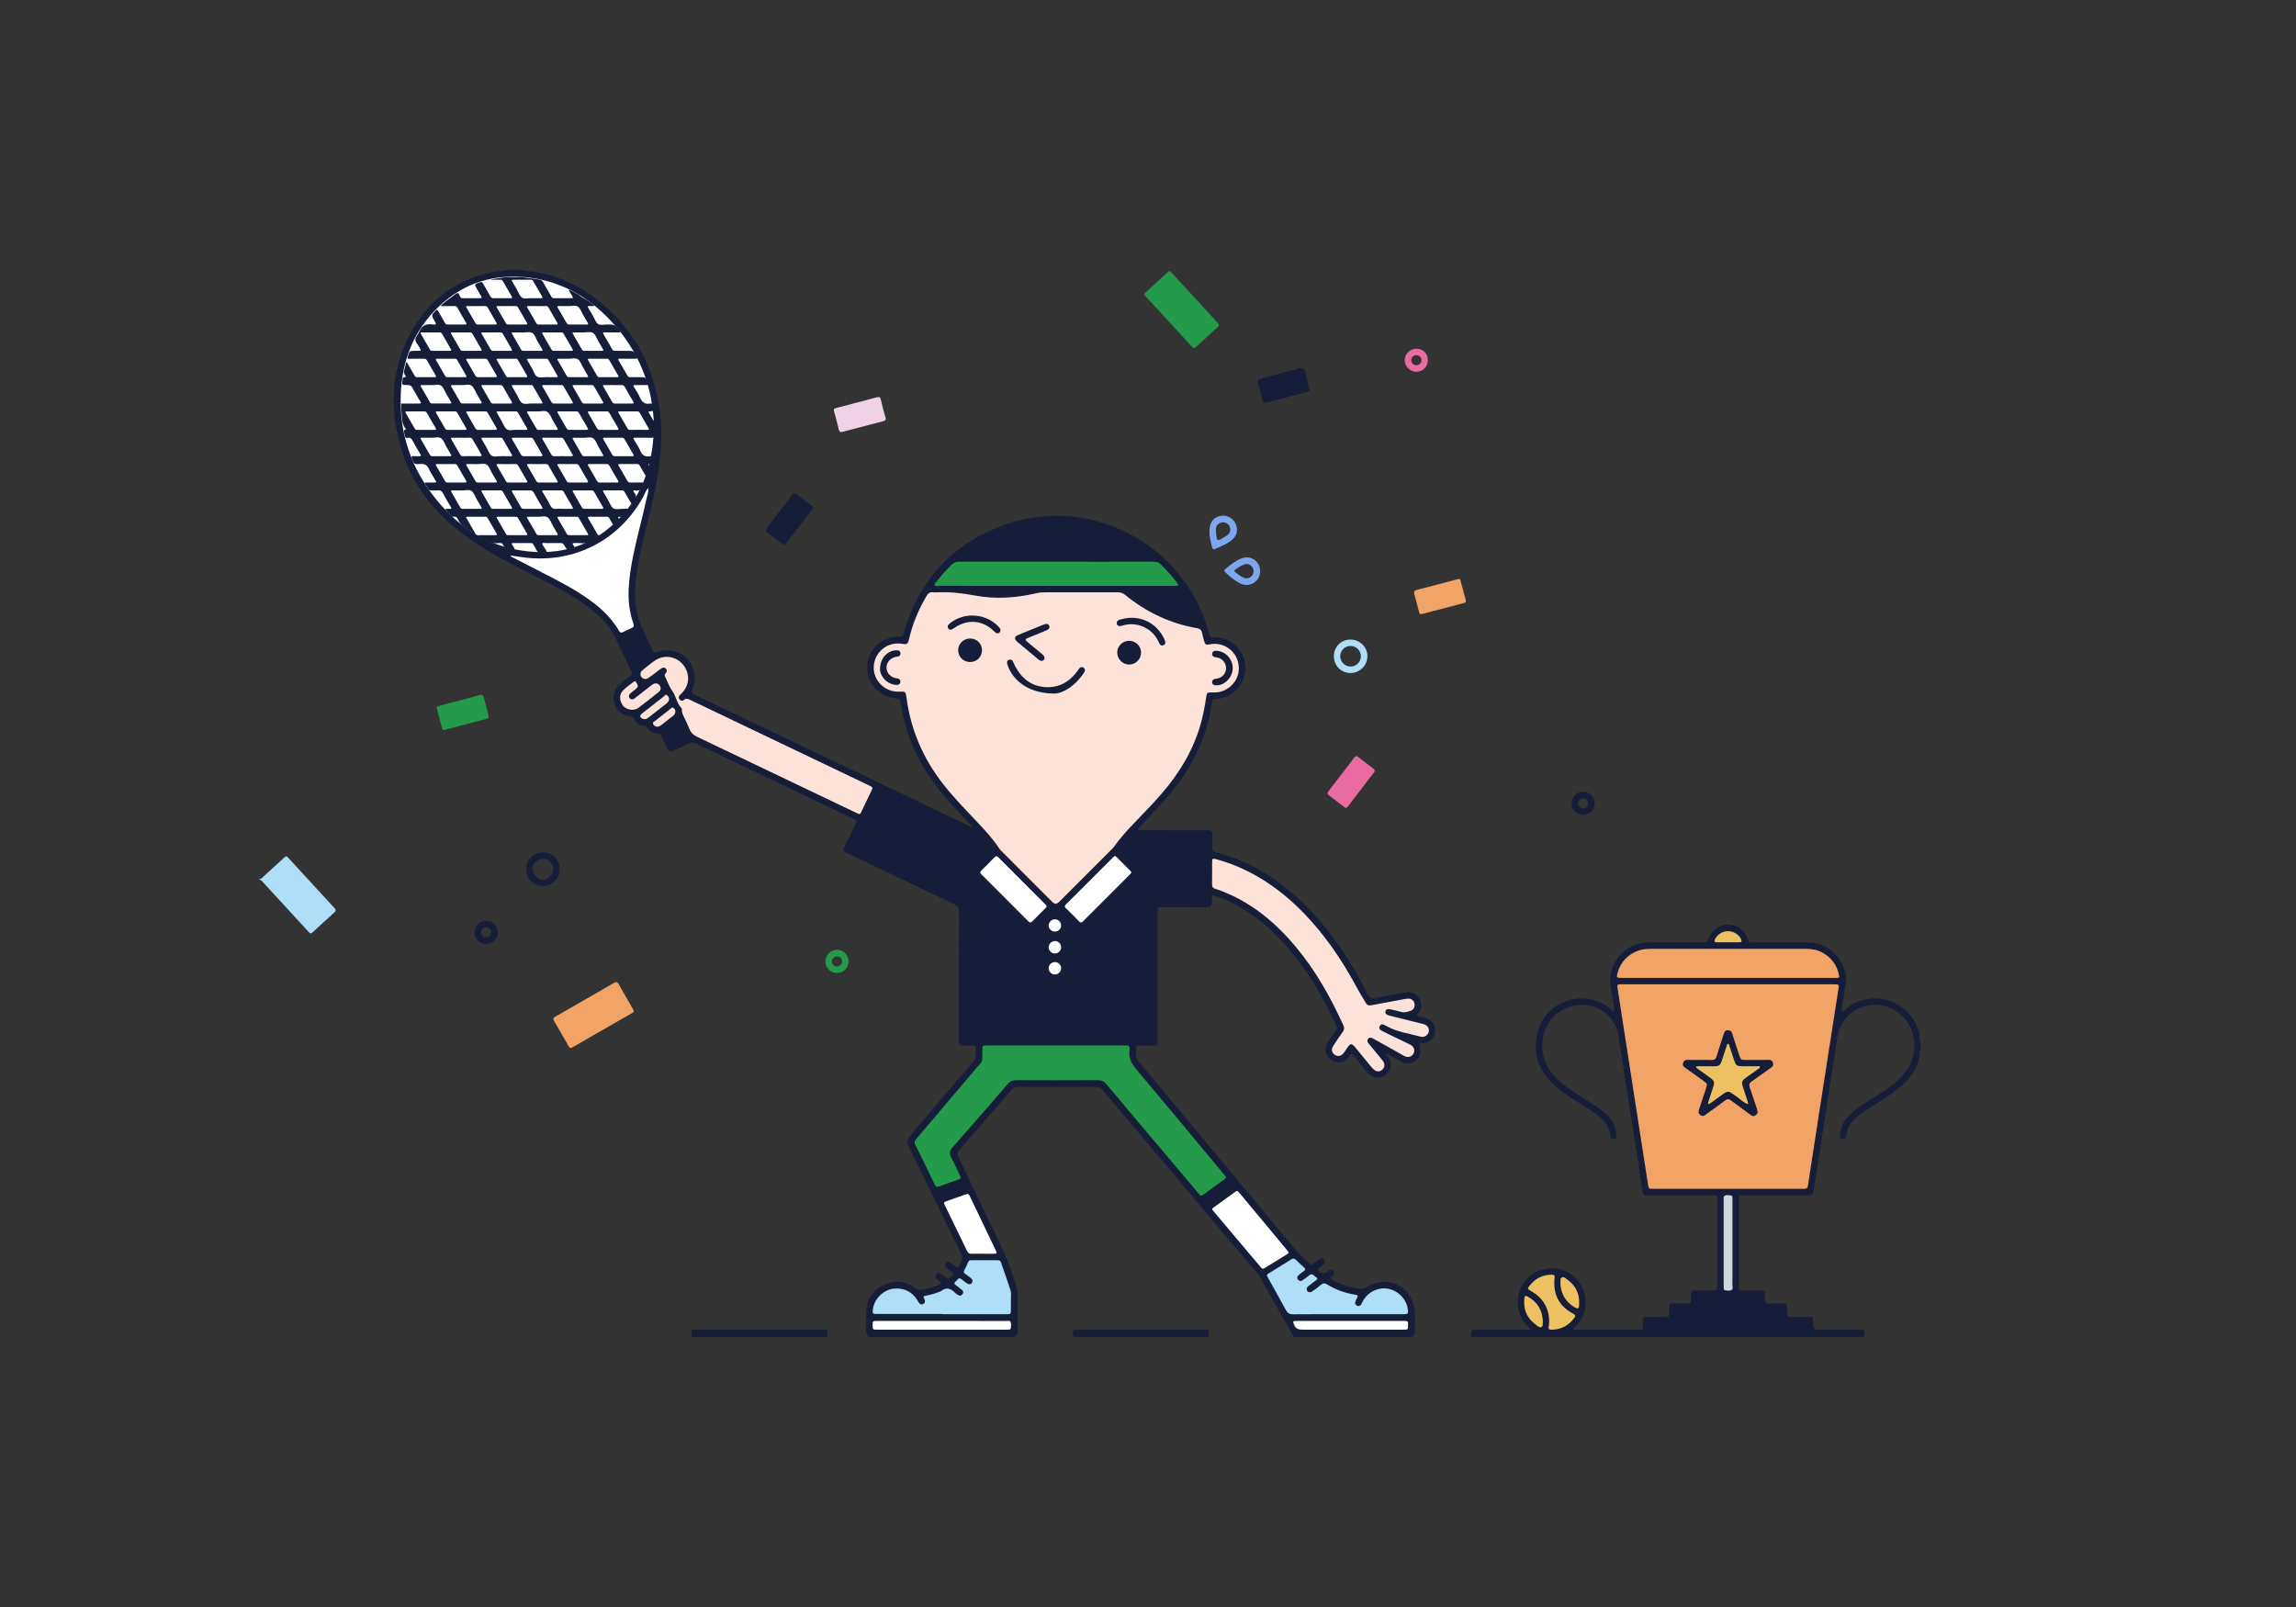 <?xml version="1.0" encoding="utf-8"?>
<!-- Generator: Adobe Illustrator 19.2.1, SVG Export Plug-In . SVG Version: 6.00 Build 0)  -->
<svg version="1.1" id="illustration" xmlns="http://www.w3.org/2000/svg" xmlns:xlink="http://www.w3.org/1999/xlink" x="0px"
	 y="0px" viewBox="0 0 1400 980" style="enable-background:new 0 0 1400 980;" xml:space="preserve">
<rect x="0" y="0" width="1400" height="980" fill="#333333" stroke="none"/>
<style type="text/css">
	.st0{fill:#151D38;}
	.st1{fill:#FFFFFF;}
	.st2{fill:#FCE2D8;}
	.st3{fill:#249A4B;}
	.st4{fill:#AEDEF8;}
	.st5{fill:#F1A465;}
	.st6{fill:#EDC062;}
	.st7{fill:#CED8DC;}
	.st8{fill:#EA6AA2;}
	.st9{fill:#EFD2E6;}
	.st10{fill:#7DA6ED;}
</style>
<g>
	<path class="st0" d="M529.499,815.342c-1.005-1.181-1.425-2.49-1.372-4.093c0.117-3.528-0.01-7.064,0.046-10.595
		c0.121-7.625,3.477-13.437,10.286-16.863c6.667-3.354,13.304-2.773,19.395,1.579c1.562,1.116,2.966,1.414,4.732,1.08
		c3.585-0.677,7.079-1.62,10.403-3.156c1.066-0.493,1.325-0.997,0.262-1.777c-0.689-0.506-1.378-1.021-2.005-1.599
		c-0.926-0.854-1.038-1.93-0.264-2.869c0.681-0.826,1.675-0.921,2.605-0.281c0.881,0.606,1.725,1.264,2.586,1.898
		c2.117,1.56,2.117,1.56,3.914-0.265c1.611-1.636,1.615-1.641-0.212-3.093c-0.921-0.732-1.876-1.422-2.784-2.168
		c-0.974-0.8-1.168-1.873-0.465-2.851c0.746-1.036,1.887-0.95,2.872-0.306c1.162,0.76,2.26,1.624,3.345,2.493
		c0.916,0.733,1.526,0.508,2.002-0.478c0.372-0.77,0.732-1.548,1.149-2.294c1.02-1.827,0.918-3.498-0.039-5.431
		c-6.313-12.746-12.505-25.552-18.739-38.336c-4.406-9.036-8.735-18.111-13.279-27.078c-1.216-2.4-0.887-3.984,0.815-5.971
		c12.741-14.874,25.273-29.928,38.121-44.709c2.684-3.088,2.028-6.281,2.058-9.597c0.009-1.002-0.931-1.01-1.686-1.016
		c-1.926-0.016-3.853,0.008-5.779-0.018c-2.737-0.038-2.739-0.051-2.776-2.909c-0.01-0.749-0.002-1.498-0.002-2.248
		c0-25.473-0.036-50.947,0.059-76.42c0.009-2.378-0.697-3.56-2.854-4.58c-21.165-10.012-42.274-20.142-63.399-30.238
		c-0.965-0.461-1.91-0.971-2.901-1.367c-1.434-0.574-1.587-1.382-0.914-2.743c2.276-4.601,4.437-9.258,6.655-13.888
		c1.311-2.737,1.686-2.542-1.27-3.954c-31.834-15.209-63.669-30.415-95.472-45.688c-1.713-0.823-3.061-0.96-4.757-0.042
		c-2.534,1.371-5.213,2.475-7.831,3.689c-3.83,1.776-4.075,1.695-5.811-1.987c-0.958-2.032-1.932-4.057-2.828-6.116
		c-0.511-1.174-1.107-1.882-2.589-1.856c-2.528,0.044-4.541-1.172-5.883-3.306c-0.52-0.826-1.097-1.157-2.046-1.221
		c-3.05-0.209-5.24-1.733-6.393-4.584c-0.334-0.826-0.811-1.148-1.657-1.184c-0.634-0.027-1.271-0.17-1.892-0.321
		c-4.467-1.09-7.305-3.889-8.417-8.325c-1.09-4.349,0.23-8.064,3.495-11.021c1.899-1.72,3.969-3.264,6.053-4.761
		c1.239-0.891,1.568-1.666,0.847-3.156c-3.354-6.931-6.528-13.948-9.869-20.885c-2.398-4.978-5.895-9.16-9.903-12.927
		c-6.126-5.757-13.144-10.255-20.406-14.404c-10.405-5.945-21.243-11.062-31.842-16.637c-11.186-5.884-22.095-12.211-32.118-19.968
		c-18.437-14.269-31.45-32.268-37.291-55.008c-6.07-23.628-4.35-46.559,7.864-68.028c11.357-19.963,28.554-31.975,51.277-35.933
		c1.765-0.307,3.663,0.187,5.3-0.87c3.64,0,7.28,0,10.92,0c1.986,1.034,4.2,0.612,6.297,0.954
		c17.766,2.904,33.021,10.869,46.034,23.104c16.701,15.703,26.675,35.087,30.521,57.634c2.604,15.267,1.598,30.476-1.003,45.642
		c-2.442,14.239-6.38,28.137-9.583,42.202c-1.925,8.453-3.583,16.942-3.85,25.647c-0.246,8.022,0.828,15.776,4.326,23.095
		c2.075,4.34,4.075,8.716,6.14,13.061c1.01,2.125,1.043,2.109,3.327,1.431c8.572-2.543,16.87,0.806,20.702,8.395
		c2.296,4.548,2.467,9.221,0.66,13.976c-1.059,2.786-1.061,2.794,1.707,4.118c19.379,9.267,38.76,18.531,58.141,27.794
		c34.616,16.545,69.233,33.087,103.846,49.638c1.445,0.691,2.832,1.502,4.278,2.192c0.94,0.448,1.831,1.184,2.996,0.783
		c-0.076,0.246-0.115,0.26-0.124,0.039c0.057,0.034,0.113,0.069,0.17,0.103c-8.074-8.276-16.084-16.605-23.042-25.878
		c-11.124-14.826-18.393-31.279-21.101-49.677c-0.4-2.717-0.433-2.762-3.295-3.066c-14.403-1.53-21.354-16.771-14.582-28.234
		c3.544-5.998,8.992-8.977,15.889-9.332c3.19-0.164,3.149-0.114,4.017-3.028c9.29-31.199,29.029-53.062,59.421-64.572
		c52.563-19.906,111.351,10.414,126.244,64.652c0.085,0.309,0.142,0.627,0.23,0.935c0.677,2.385,0.681,2.469,3.181,2.393
		c7.643-0.233,14.885,4.515,17.765,11.916c4.569,11.739-3.298,24.427-15.892,25.628c-2.869,0.274-2.925,0.266-3.241,2.466
		c-3.009,20.923-11.921,39.128-25.344,55.28c-5.343,6.429-11.144,12.43-16.935,18.443c-0.742,0.771-1.503,1.525-2.215,2.323
		c-0.27,0.303-0.643,0.744-0.59,1.058c0.118,0.703,0.821,0.506,1.309,0.508c7.814,0.033,15.628,0.055,23.442,0.068
		c6.102,0.01,12.204,0.049,18.304-0.025c1.686-0.02,2.296,0.614,2.259,2.24c-0.06,2.675-0.007,5.352-0.016,8.028
		c-0.009,2.556-0.024,2.583,2.396,3.212c14.381,3.733,27.367,10.316,39.231,19.187c14.914,11.154,27,24.941,37.393,40.29
		c5.164,7.626,9.845,15.54,14.034,23.747c1.017,1.992,1.811,4.472,3.648,5.545c1.773,1.035,4.109-0.297,6.183-0.653
		c4.32-0.743,8.622-1.585,12.935-2.372c0.947-0.173,1.901-0.318,2.857-0.424c3.17-0.351,5.703,0.789,7.401,3.476
		c1.686,2.667,1.685,5.459,0.131,8.215c-0.312,0.554-0.719,1.064-1.139,1.545c-0.644,0.738-0.355,1.08,0.455,1.286
		c1.45,0.369,2.902,0.729,4.342,1.134c4.249,1.197,6.469,4.402,5.991,8.614c-0.44,3.87-3.491,6.571-7.676,6.796
		c-1.975,0.106-1.965,0.104-1.522,1.949c0.815,3.395,0.258,6.446-2.607,8.672c-2.834,2.202-5.908,2.201-9.014,0.478
		c-2.619-1.452-5.237-2.905-7.867-4.338c-0.252-0.137-0.698-0.288-0.852-0.17c-0.536,0.41,0.036,0.744,0.242,1.007
		c0.664,0.846,1.271,1.716,1.677,2.719c1.267,3.126,0.473,6.557-2.037,8.781c-2.507,2.221-6.006,2.58-8.958,0.914
		c-1.328-0.75-2.348-1.829-3.297-3.008c-2.551-3.167-5.117-6.324-7.724-9.445c-1.235-1.478-1.36-1.489-2.489,0.169
		c-1.536,2.255-3.458,3.754-6.281,3.885c-3.026,0.14-5.464-0.958-7.117-3.509c-1.727-2.665-1.795-5.487-0.144-8.185
		c1.562-2.553,3.284-5.014,5.035-7.443c0.845-1.173,0.949-2.136,0.311-3.504c-8.227-17.637-17.998-34.293-30.966-48.918
		c-10.121-11.415-21.755-20.879-35.761-27.188c-2.432-1.095-4.967-1.961-7.461-2.917c-1.1-0.422-1.613-0.014-1.547,1.161
		c0.024,0.427,0.002,0.856-0.003,1.284c-0.054,4.655-0.054,4.662-4.564,4.655c-8.456-0.014-16.912-0.045-25.369-0.053
		c-3.232-0.003-3.253,0.017-3.254,3.373c-0.007,25.262,0.012,50.525-0.018,75.787c-0.007,6.09,0.748,5.104-5.329,5.202
		c-1.926,0.031-3.857,0.076-5.779-0.011c-1.588-0.072-2.09,0.651-1.998,2.116c0.067,1.066,0.096,2.148-0.009,3.209
		c-0.183,1.834,0.491,3.221,1.668,4.621c8.539,10.16,17.001,20.385,25.495,30.584c23.083,27.717,46.177,55.425,69.243,83.157
		c2.753,3.31,5.993,6.101,9.1,9.043c1.213,1.149,2.15,1.021,3.3,0.014c0.963-0.844,2.01-1.602,3.073-2.318
		c0.997-0.672,2.111-0.739,2.848,0.306c0.691,0.979,0.507,2.043-0.458,2.86c-0.489,0.414-1.115,0.714-1.487,1.21
		c-0.584,0.777-2.678,0.863-1.509,2.464c1.4,1.917,3.149,2.294,4.567,1.339c0.709-0.478,1.378-1.016,2.097-1.479
		c0.839-0.541,1.672-0.386,2.338,0.289c0.784,0.794,0.776,1.74,0.144,2.619c-0.305,0.424-0.753,0.757-1.174,1.081
		c-0.843,0.649-0.768,1.179,0.149,1.654c0.094,0.049,0.174,0.125,0.267,0.176c5.408,2.966,11.135,4.902,17.311,5.443
		c1.457,0.128,2.626-0.259,3.884-1.05c12.191-7.667,27.168-0.551,28.911,13.726c0.546,4.473,0.107,8.983,0.226,13.474
		c0.038,1.451-0.751,2.394-1.735,3.267c-23.98,0-47.961,0-71.941,0c-0.71-1.179-1.451-2.34-2.127-3.538
		c-5.939-10.523-11.869-21.05-17.792-31.581c-0.735-1.306-1.501-2.575-2.477-3.731c-31.403-37.195-62.799-74.395-94.156-111.629
		c-1.214-1.442-2.469-2.056-4.354-2.049c-15.728,0.06-31.456,0.061-47.184-0.001c-1.89-0.007-3.146,0.627-4.369,2.043
		c-10.489,12.146-21.018,24.258-31.621,36.304c-1.355,1.54-1.403,2.717-0.54,4.49c5.43,11.149,10.752,22.352,16.099,33.541
		c7.048,14.749,14.641,29.266,19.142,45.099c0.41,1.441,0.912,2.825,0.905,4.365c-0.032,7.596-0.047,15.193,0.011,22.79
		c0.013,1.641-0.461,2.918-1.756,3.899C589.022,815.342,559.261,815.342,529.499,815.342z"/>
	<path class="st1" d="M398.715,259.567c-0.454-23.451-9.059-45.526-26.314-63.964c-14.314-15.295-31.797-24.868-52.953-26.633
		c-21.483-1.793-39.887,5.206-54.713,20.821c-13.418,14.133-19.636,31.467-20.373,50.702c-0.923,24.089,6.56,45.6,21.727,64.23
		c14.491,17.799,32.926,29.212,56.109,31.556c23.773,2.404,43.604-5.786,58.946-24.044
		C393.424,297.621,398.434,280.27,398.715,259.567z"/>
	<path class="st1" d="M311.197,338.721l-0.086-0.016l0.176-0.046c0.365,1.194,1.554,1.355,2.434,1.815
		c5.961,3.12,11.961,6.164,17.946,9.238c9.124,4.687,18.24,9.389,26.661,15.301c5.625,3.949,10.825,8.36,15.099,13.789
		c1.457,1.851,2.824,3.764,3.952,5.832c0.648,1.188,1.446,1.384,2.62,0.775c1.421-0.737,2.893-1.373,4.339-2.063
		c2.49-1.187,2.504-1.195,1.661-3.714c-2.2-6.568-2.982-13.329-2.67-20.218c0.31-6.844,1.332-13.598,2.702-20.309
		c2.415-11.828,5.717-23.447,8.26-35.243c0.443-2.056,1.384-4.07,0.895-6.269c0.273-0.064,0.637-0.076,0.28-0.495
		c-0.068,0.189-0.136,0.378-0.204,0.568c-1.452,1.34-1.926,3.253-2.824,4.909c-14.398,26.556-41.733,40.876-71.749,37.504
		C317.517,339.724,314.368,339.167,311.197,338.721z"/>
	<path class="st2" d="M548.086,421.803c4.112-0.131,4.162-0.137,4.706,3.955c2.604,19.569,10.207,36.993,22.37,52.49
		c6.224,7.93,13.221,15.157,20.141,22.459c5.007,5.284,9.969,10.606,13.985,16.725c0.579,0.882,1.387,1.624,2.141,2.379
		c9.681,9.695,19.37,19.38,29.058,29.067c0.454,0.454,0.881,0.941,1.372,1.352c1.462,1.226,2.225,1.233,3.649,0.05
		c0.41-0.341,0.767-0.746,1.145-1.124c10.369-10.368,20.74-20.735,31.103-31.11c0.602-0.603,1.218-1.214,1.706-1.908
		c3.644-5.185,7.917-9.829,12.281-14.398c5.617-5.882,11.33-11.673,16.649-17.834c10.831-12.545,19.247-26.429,23.776-42.501
		c1.541-5.47,2.514-11.045,3.386-16.649c0.357-2.292,0.659-2.463,2.9-2.497c0.963-0.014,1.928,0.047,2.888,0.001
		c6.08-0.293,11.508-4.505,13.364-10.345c1.824-5.743-0.068-12.16-4.759-15.931c-3.632-2.92-7.761-3.885-12.352-3.039
		c-2.359,0.435-2.752,0.153-3.408-2.16c-0.467-1.645-0.924-3.3-1.254-4.976c-0.339-1.725-1.327-2.408-3.026-2.708
		c-16.364-2.884-30.917-9.742-43.757-20.244c-1.409-1.152-2.804-1.671-4.63-1.664c-15.091,0.059-30.183,0.037-45.275,0.027
		c-1.398-0.001-2.746,0.169-4.117,0.494c-12.532,2.975-25.209,3.82-37.889,1.415c-7.507-1.424-14.982-2.25-22.599-1.908
		c-0.855,0.038-1.735,0.13-2.564-0.019c-2.171-0.389-3.256,0.719-4.269,2.471c-4.143,7.169-7.479,14.665-9.653,22.663
		c-0.421,1.547-0.834,3.098-1.2,4.659c-0.328,1.399-1.2,1.945-2.576,1.787c-0.638-0.073-1.272-0.18-1.909-0.261
		c-8.591-1.088-16.214,5.252-16.685,13.875C532.32,414.893,539.456,422.077,548.086,421.803z"/>
	<path class="st3" d="M643.951,637.552c-10.273,0-20.545,0-30.818,0c-3.638,0-7.276-0.01-10.915,0.003
		c-3.211,0.011-3.215,0.022-3.239,3.092c-0.011,1.391-0.083,2.788,0.018,4.172c0.118,1.614-0.44,2.85-1.509,4.044
		c-2.283,2.55-4.448,5.206-6.661,7.818c-10.653,12.571-21.299,25.148-31.975,37.7c-0.948,1.114-1.632,1.986-0.812,3.625
		c4.068,8.127,8.004,16.319,11.965,24.499c0.532,1.1,1.052,1.636,2.445,1.1c3.987-1.534,8.026-2.941,12.078-4.295
		c1.444-0.483,1.45-1.152,0.86-2.344c-1.85-3.737-3.47-7.595-5.471-11.247c-1.31-2.391-0.865-3.993,0.868-5.961
		c11.314-12.848,22.545-25.77,33.708-38.75c1.497-1.74,3.083-2.297,5.275-2.288c16.479,0.063,32.958,0.075,49.437-0.011
		c2.354-0.012,3.954,0.679,5.484,2.509c12.561,15.021,25.219,29.96,37.846,44.925c6.072,7.196,12.132,14.402,18.215,21.589
		c1.54,1.82,1.59,1.82,3.546,0.408c4.077-2.943,8.112-5.943,12.208-8.858c1.094-0.779,1.446-1.444,0.357-2.471
		c-0.464-0.437-0.827-0.98-1.238-1.473c-17.527-21.049-34.971-42.169-52.661-63.08c-3.027-3.578-4.95-7.06-4.225-11.754
		c0.048-0.313-0.025-0.644,0.006-0.962c0.156-1.575-0.642-2.099-2.1-1.994c-0.745,0.054-1.497,0.006-2.246,0.005
		C670.916,637.552,657.434,637.552,643.951,637.552z"/>
	<path class="st2" d="M862.598,612.754c-0.066-2.144-1.561-3.71-3.682-3.741c-1.058-0.016-2.129,0.192-3.178,0.385
		c-6.205,1.14-12.403,2.32-18.609,3.454c-3.04,0.555-3.367,0.418-4.928-2.203c-1.806-3.032-3.608-6.071-5.287-9.174
		c-7.615-14.074-16.383-27.355-27.033-39.336c-12.297-13.833-26.415-25.276-43.437-32.877c-4.793-2.14-9.723-3.902-14.783-5.287
		c-2.326-0.637-2.537-0.464-2.558,2.025c-0.037,4.389,0.061,8.78-0.046,13.166c-0.042,1.701,0.611,2.489,2.181,2.951
		c3.389,0.997,6.632,2.393,9.828,3.898c15.409,7.255,27.927,18.124,38.777,31.06c12.273,14.633,21.526,31.1,29.38,48.422
		c0.69,1.521,0.33,2.608-0.527,3.833c-2.023,2.894-4.05,5.791-5.922,8.782c-1.188,1.898-0.667,3.864,1.045,5.091
		c1.649,1.181,3.774,0.964,5.184-0.654c0.768-0.882,1.376-1.906,2.027-2.886c2.498-3.762,3.037-3.781,5.974-0.186
		c2.912,3.565,5.816,7.135,8.748,10.683c0.679,0.821,1.378,1.663,2.21,2.314c1.533,1.198,3.305,1.125,4.727-0.026
		c1.51-1.222,1.915-3.131,0.884-4.892c-0.59-1.007-1.384-1.9-2.129-2.809c-2.306-2.815-4.635-5.611-6.95-8.42
		c-0.751-0.911-1.053-1.926-0.227-2.906c0.742-0.879,1.739-0.679,2.657-0.26c0.679,0.31,1.313,0.717,1.967,1.082
		c5.323,2.974,10.644,5.951,15.969,8.921c0.747,0.417,1.477,0.899,2.275,1.183c1.941,0.69,3.985-0.219,4.839-2.056
		c0.807-1.735,0.286-3.677-1.37-4.799c-0.703-0.477-1.504-0.814-2.273-1.189c-3.847-1.871-7.701-3.728-11.547-5.601
		c-1.538-0.749-3.078-1.495-4.588-2.299c-1.114-0.594-1.499-1.568-0.877-2.692c0.526-0.95,1.412-1.265,2.472-0.792
		c0.391,0.174,0.799,0.319,1.168,0.533c4.597,2.656,9.629,4.036,14.775,5.119c2.299,0.484,4.542,1.254,6.85,1.675
		c2.19,0.399,4.14-1.024,4.594-3.063c0.431-1.932-0.63-3.773-2.702-4.508c-1.003-0.356-2.067-0.54-3.105-0.799
		c-6.12-1.526-12.247-3.027-18.357-4.592c-1.835-0.47-2.472-1.33-2.194-2.583c0.268-1.202,1.185-1.588,3.125-1.167
		c2.193,0.476,4.385,0.978,6.545,1.586c2.113,0.594,4.033-0.118,5.903-0.817C861.935,615.729,862.545,614.31,862.598,612.754z"/>
	<path class="st2" d="M419.602,414.089c-0.008-8.892-7.923-15.09-16.015-13.183c-2.828,0.667-4.994,2.365-7.178,4.087
		c-1.68,1.324-3.412,2.596-4.979,4.044c-1.127,1.042-1.142,2.65-0.332,3.808c0.796,1.137,2.333,1.566,3.726,0.924
		c0.669-0.308,1.257-0.803,1.856-1.249c2.06-1.534,4.111-3.081,6.161-4.628c1.033-0.779,2.14-1.165,3.167-0.126
		c0.91,0.919,0.687,1.96-0.138,2.86c-0.452,0.493-0.849,0.922-0.474,1.668c1.484,2.956,2.452,6.19,4.434,8.872
		c2.399,3.247,2.722,7.571,5.612,10.548c0.257,0.265,0.331,0.811,0.315,1.219c-0.066,1.689,0.72,3.097,1.393,4.547
		c1.127,2.425,2.373,4.802,3.358,7.284c0.886,2.234,2.382,3.534,4.55,4.565c31.958,15.207,63.877,30.497,95.805,45.766
		c0.771,0.369,1.567,0.691,2.317,1.098c0.844,0.459,1.379,0.247,1.781-0.597c2.25-4.733,4.502-9.466,6.784-14.183
		c0.41-0.847,0.279-1.415-0.561-1.82c-0.578-0.279-1.156-0.557-1.735-0.833c-36.077-17.251-72.155-34.5-108.227-51.763
		c-1.469-0.703-2.802-1.503-4.359-0.052c-0.833,0.777-1.855,0.369-2.526-0.475c-0.702-0.883-0.541-1.802,0.209-2.606
		c0.51-0.547,1.079-1.04,1.589-1.587C418.43,419.817,419.469,416.851,419.602,414.089z"/>
	<path class="st3" d="M644.202,357.273c23.534,0,47.068,0,70.603,0c0.749,0,1.499,0.03,2.246-0.01
		c1.592-0.085,1.777-0.373,0.843-1.639c-2.991-4.053-6.387-7.749-9.951-11.31c-1.325-1.324-2.705-1.802-4.538-1.79
		c-10.269,0.065-20.539,0.031-30.808,0.031c-29.204,0-58.408,0.018-87.612-0.039c-1.968-0.004-3.418,0.492-4.815,1.909
		c-3.083,3.128-6.087,6.315-8.757,9.803c-0.617,0.806-1.945,1.621-1.412,2.627c0.498,0.938,1.939,0.402,2.956,0.403
		C596.705,357.278,620.454,357.273,644.202,357.273z"/>
	<path class="st4" d="M574.471,801.28c0,0.056,0,0.112,0,0.167c10.804,0,21.608,0,32.413,0c2.353,0,4.707,0.03,7.06-0.011
		c2.395-0.042,2.413-0.073,2.458-2.567c0.033-1.818,0.044-3.638-0.002-5.455c-0.057-2.24,0.426-4.555-0.268-6.707
		c-1.804-5.592-3.808-11.119-5.692-16.686c-0.362-1.071-0.96-1.522-2.103-1.514c-5.348,0.037-10.697,0.027-16.046,0.009
		c-0.946-0.003-1.567,0.245-1.966,1.222c-0.684,1.678-1.481,3.318-2.345,4.911c-0.519,0.958-0.341,1.537,0.514,2.13
		c1.141,0.791,2.228,1.663,3.322,2.52c1.018,0.798,1.638,1.749,0.808,3.023c-0.717,1.101-1.819,1.143-3.344,0.098
		c-1.057-0.724-2.087-1.501-3.058-2.337c-0.947-0.816-1.673-0.674-2.402,0.259c-0.327,0.419-0.721,0.795-1.127,1.139
		c-0.972,0.824-0.95,1.495,0.129,2.252c1.31,0.919,2.575,1.914,3.783,2.964c0.833,0.723,0.941,1.694,0.25,2.584
		c-0.663,0.855-1.562,1.125-2.548,0.524c-0.637-0.388-1.31-0.776-1.816-1.308c-2.648-2.784-5.469-3.782-8.809-1.119
		c-0.4,0.319-0.979,0.413-1.475,0.612c-2.589,1.038-5.279,1.73-8.01,2.247c-0.99,0.188-1.31,0.532-0.801,1.462
		c0.204,0.374,0.379,0.772,0.505,1.178c0.334,1.082-0.062,1.954-1.036,2.4c-0.973,0.446-1.897,0.188-2.509-0.768
		c-0.403-0.63-0.733-1.307-1.148-1.928c-3.253-4.866-7.822-7.156-13.65-6.763c-6.94,0.468-12.855,6.458-13.41,13.375
		c-0.12,1.488,0.276,2.267,1.89,2.089c0.423-0.047,0.855-0.004,1.283-0.004C548.373,801.28,561.422,801.28,574.471,801.28z"/>
	<path class="st4" d="M821.867,801.447c11.232,0,22.463,0.009,33.695-0.006c3.124-0.004,3.243-0.176,2.808-3.301
		c-0.818-5.883-5.69-10.934-11.724-12.153c-5.963-1.205-12.142,1.588-15.352,6.965c-0.492,0.824-0.82,1.752-1.351,2.545
		c-0.585,0.874-1.44,1.278-2.494,0.763c-1.017-0.498-1.376-1.365-1.039-2.401c0.295-0.908,0.726-1.783,1.184-2.625
		c0.592-1.09,0.257-1.426-0.908-1.608c-6.191-0.963-12.034-2.968-17.359-6.291c-1.523-0.95-2.614-0.923-3.969,0.258
		c-1.688,1.472-3.503,2.821-5.38,4.045c-1.519,0.991-3.292,0.041-3.221-1.564c0.043-0.967,0.718-1.515,1.4-2.04
		c1.524-1.175,3.064-2.331,4.59-3.503c0.652-0.501,0.697-1.001-0.029-1.499c-0.44-0.301-0.906-0.592-1.271-0.973
		c-1.173-1.222-2.255-1.241-3.531-0.068c-1.096,1.009-2.361,1.836-3.572,2.716c-1.011,0.735-2.021,0.726-2.842-0.271
		c-0.841-1.023-0.563-2.026,0.359-2.823c0.969-0.838,1.991-1.623,3.043-2.354c1.098-0.764,1.412-1.398,0.191-2.415
		c-1.723-1.435-3.376-2.97-4.938-4.579c-0.931-0.959-1.68-0.946-2.75-0.272c-4.432,2.792-8.915,5.502-13.359,8.276
		c-1.847,1.153-1.854,1.208-0.751,3.2c3.573,6.454,7.24,12.857,10.718,19.361c1.035,1.936,2.232,2.694,4.477,2.67
		C799.617,801.382,810.743,801.447,821.867,801.447z"/>
	<path class="st1" d="M785.718,763.599c-0.315-0.411-0.686-0.928-1.091-1.416c-3.14-3.784-6.285-7.562-9.431-11.341
		c-6.428-7.721-12.852-15.447-19.292-23.158c-1.447-1.733-1.487-1.728-3.262-0.483c-1.574,1.104-3.117,2.254-4.675,3.383
		c-2.422,1.756-4.843,3.515-7.268,5.268c-1.934,1.397-2.011,1.303-0.498,3.081c0.208,0.244,0.407,0.496,0.614,0.741
		c9.099,10.782,18.198,21.564,27.298,32.346c0.276,0.327,0.573,0.638,0.824,0.982c0.629,0.863,1.315,0.874,2.195,0.325
		c4.531-2.827,9.086-5.617,13.627-8.428C785.2,764.625,785.724,764.395,785.718,763.599z"/>
	<path class="st1" d="M689.804,532.289c0.049-0.801-0.447-1.103-0.807-1.466c-2.182-2.203-4.359-4.411-6.574-6.581
		c-2.938-2.877-2.143-2.991-5.045-0.105c-6.595,6.56-13.161,13.149-19.738,19.726c-2.495,2.495-4.967,5.013-7.495,7.474
		c-0.898,0.875-1.264,1.529-0.151,2.587c2.711,2.577,5.358,5.227,7.937,7.937c1.042,1.094,1.69,0.777,2.588-0.126
		c9.431-9.47,18.889-18.912,28.336-28.367C689.223,533,689.546,532.584,689.804,532.289z"/>
	<path class="st1" d="M638.167,552.659c-0.117-0.769-0.801-1.181-1.313-1.697c-3.613-3.64-7.244-7.262-10.87-10.89
		c-5.666-5.667-11.355-11.312-16.979-17.021c-1.037-1.053-1.699-1.23-2.8-0.055c-2.483,2.65-5.077,5.198-7.695,7.716
		c-0.993,0.955-1.029,1.638-0.022,2.606c2.542,2.443,5.002,4.97,7.495,7.464c6.951,6.952,13.921,13.884,20.831,20.876
		c1.043,1.055,1.711,1.247,2.816,0.075c2.49-2.643,5.116-5.158,7.677-7.736C637.669,553.631,638.131,553.31,638.167,552.659z"/>
	<path class="st1" d="M599.25,764.566c2.35,0,4.701-0.039,7.049,0.014c1.476,0.034,1.607-0.55,1.026-1.722
		c-0.949-1.911-1.833-3.855-2.754-5.781c-4.283-8.954-8.562-17.91-12.858-26.858c-1.169-2.434-1.2-2.44-3.814-1.526
		c-3.524,1.232-7.045,2.472-10.552,3.751c-2.029,0.739-2.067,0.801-1.175,2.64c4.47,9.219,8.993,18.412,13.434,27.645
		c0.638,1.326,1.39,1.955,2.917,1.872C594.759,764.479,597.007,764.569,599.25,764.566z"/>
	<path class="st1" d="M574.124,810.864c12.839,0,25.677,0,38.516-0.001c0.856,0,1.711-0.011,2.567-0.026
		c0.439-0.008,0.941-0.114,1.033-0.559c0.284-1.37,0.452-2.843-0.051-4.117c-0.416-1.052-1.71-0.598-2.618-0.599
		c-26.212-0.021-52.424-0.022-78.636-0.01c-2.841,0.001-2.841,0.046-2.812,2.854c0.003,0.321,0.03,0.643,0.008,0.962
		c-0.079,1.128,0.51,1.523,1.553,1.49c0.748-0.023,1.498,0.005,2.246,0.005C548.661,810.864,561.392,810.864,574.124,810.864z"/>
	<path class="st1" d="M823.567,805.544c-10.491,0-20.982-0.001-31.472,0.001c-0.856,0-1.713,0.009-2.568,0.03
		c-0.785,0.02-1.17,0.299-0.867,1.183c1.129,3.29,2.254,4.104,5.805,4.104c20.125,0.001,40.25,0.001,60.376,0
		c0.749,0,1.5-0.035,2.248-0.004c1.124,0.047,1.507-0.543,1.471-1.571c-0.022-0.641-0.044-1.288,0.009-1.926
		c0.119-1.435-0.604-1.904-1.924-1.82c-0.746,0.047-1.498,0.003-2.247,0.003C844.121,805.544,833.844,805.544,823.567,805.544z"/>
	<path class="st2" d="M385.442,432.876c1.233-0.085,2.643-0.285,3.773-1.149c4.156-3.178,8.309-6.362,12.366-9.665
		c1.578-1.285,1.629-2.891,0.516-4.232c-1.062-1.281-2.655-1.46-4.294-0.345c-1.234,0.839-2.367,1.825-3.548,2.742
		c-2.445,1.9-4.886,3.807-7.341,5.695c-0.967,0.744-2.076,0.877-2.878-0.08c-0.884-1.054-0.638-2.199,0.438-3.087
		c0.906-0.747,1.844-1.456,2.76-2.191c2.031-1.63,2.107-2.238,0.683-4.486c-0.415-0.655-0.804-0.924-1.498-0.363
		c-2.074,1.678-4.303,3.193-6.215,5.038c-2.203,2.125-2.634,4.865-1.447,7.683C379.945,431.258,382.236,432.656,385.442,432.876z"/>
	<path class="st0" d="M387.569,386.188c-1.778,0.823-3.789,1.822-5.855,2.69c-1.478,0.62-1.525,1.442-0.864,2.755
		c1.346,2.672,2.48,5.452,3.848,8.111c1.098,2.135,1.549,4.626,3.402,6.357c2.174-1.173,3.918-2.928,5.902-4.357
		c0.173-0.125,0.327-0.277,0.502-0.399c0.74-0.512,0.84-1.133,0.458-1.941c-1.917-4.059-3.801-8.135-5.716-12.195
		C388.98,386.641,388.694,386.008,387.569,386.188z"/>
	<path class="st2" d="M407.997,426.222c-0.129-0.991-0.535-1.846-1.422-2.369c-0.964-0.568-1.264,0.433-1.796,0.849
		c-4.45,3.478-8.889,6.97-13.341,10.445c-1.447,1.129-1.423,2.192,0.142,3.044c1.269,0.691,2.476,0.453,3.577-0.404
		c3.785-2.946,7.562-5.903,11.34-8.858C407.372,428.243,407.954,427.389,407.997,426.222z"/>
	<path class="st2" d="M400.725,443.194c0.865-0.02,1.629-0.355,2.314-0.891c2.426-1.898,4.85-3.8,7.275-5.699
		c0.595-0.466,1.102-1.005,1.353-1.734c0.434-1.264,0.042-2.34-0.95-3.122c-0.97-0.763-1.542,0.267-2.147,0.729
		c-3.038,2.322-6.051,4.679-9.037,7.068c-0.603,0.482-1.69,0.803-1.309,1.902C398.611,442.559,399.6,442.999,400.725,443.194z"/>
	<path class="st1" d="M643.352,586.701c-2.094-0.065-3.899,1.654-3.924,3.737c-0.025,2.063,1.779,3.858,3.851,3.831
		c1.973-0.026,3.646-1.634,3.743-3.597C647.125,588.566,645.462,586.766,643.352,586.701z"/>
	<path class="st1" d="M647.024,577.671c-0.001-2.112-1.767-3.851-3.863-3.804c-2.073,0.047-3.823,1.904-3.73,3.961
		c0.088,1.946,1.775,3.595,3.727,3.644C645.245,581.524,647.025,579.774,647.024,577.671z"/>
	<path class="st1" d="M643.19,568.099c2.061,0.03,3.721-1.49,3.829-3.506c0.114-2.13-1.597-3.953-3.737-3.981
		c-1.984-0.026-3.734,1.594-3.852,3.566C639.305,566.29,641.009,568.068,643.19,568.099z"/>
	<path class="st0" d="M735.788,733.678c1.072,0.183,1.512-0.366,2.01-0.722c2.427-1.733,4.831-3.497,7.243-5.25
		c1.809-1.315,3.638-2.604,5.416-3.959c0.512-0.39,1.505-0.743,0.69-1.705c-0.728-0.859-1.314-0.149-1.915,0.229
		c-0.18,0.113-0.345,0.25-0.517,0.375c-3.96,2.885-7.921,5.767-11.877,8.656c-0.429,0.313-0.856,0.636-1.235,1.004
		c-0.205,0.199-0.467,0.459-0.182,0.819C735.616,733.374,735.771,733.652,735.788,733.678z"/>
	<path class="st0" d="M588.422,723.449c-0.41-0.953-1.141-0.845-1.888-0.581c-4.221,1.493-8.438,2.997-12.657,4.497
		c-0.533,0.19-0.999,0.461-0.823,1.131c0.22,0.841,0.863,0.838,1.519,0.624c0.911-0.297,1.803-0.654,2.709-0.971
		c3.321-1.161,6.649-2.305,9.963-3.485C587.805,724.463,588.54,724.328,588.422,723.449z"/>
	<path class="st0" d="M1171.191,639.985c-0.408,0.403-0.529,0.925-0.548,1.463c-0.263,7.404-3.907,13.196-8.801,18.369
		c-3.629,3.836-7.92,6.857-12.322,9.719c-4.215,2.74-8.476,5.409-12.69,8.15c-2.427,1.579-4.676,3.391-6.687,5.487
		c-2.444,2.547-4.13,5.414-4.206,9.082c-0.035,1.668-1.404,2.572-3,2.232c-0.847-0.181-0.875-0.844-0.901-1.47
		c-0.098-2.39,0.346-4.685,1.328-6.867c1.251-2.781,3.152-5.074,5.381-7.12c3.09-2.837,6.578-5.127,10.098-7.371
		c4.33-2.759,8.748-5.382,12.913-8.395c3.569-2.581,6.924-5.396,9.665-8.873c8.412-10.669,7.729-25.786-1.56-34.832
		c-12.097-11.781-31.818-7.707-38.32,7.882c-1.053,2.526-1.22,5.203-1.629,7.827c-4.627,29.689-9.189,59.388-13.772,89.084
		c-0.703,4.553-0.71,4.554-5.247,4.555c-12.201,0.001-24.402,0-36.603,0.002c-0.856,0-1.712,0.018-2.568,0.041
		c-0.895,0.024-1.374,0.482-1.393,1.39c-0.016,0.749-0.038,1.498-0.038,2.246c-0.002,16.91-0.001,33.82-0.001,50.73
		c0,0.535,0.037,1.072,0.005,1.605c-0.09,1.495,0.564,2.103,2.086,2.079c3.745-0.061,7.492-0.039,11.237-0.004
		c2.534,0.023,2.495,0.06,2.632,2.411c0.098,1.687-0.732,3.776,0.426,4.962c1.276,1.307,3.451,0.427,5.228,0.519
		c1.921,0.1,3.853,0.074,5.778,0.01c1.34-0.044,2.027,0.422,1.92,1.834c-0.04,0.532-0.006,1.07,0.002,1.605
		c0.074,5.281-0.707,4.656,4.877,4.702c2.889,0.024,5.78-0.026,8.669,0.016c2.393,0.035,2.393,0.074,2.456,2.576
		c0.003,0.107,0,0.214,0.001,0.321c0.072,4.95,0.072,4.951,4.874,4.951c7.706,0,15.412-0.007,23.117,0.004
		c3.242,0.004,3.263,0.038,3.096,3.164c-0.023,0.425-0.126,0.846-0.191,1.268c-79.864,0-159.727,0-239.59,0
		c0.116-4.435,0.116-4.436,4.767-4.436c9.418,0,18.837,0,28.255-0.001c0.749,0,1.5,0.014,2.247-0.028
		c0.741-0.042,0.954-0.397,0.424-0.987c-0.428-0.477-0.919-0.897-1.363-1.361c-7.835-8.2-7.779-20.977,0.123-28.98
		c7.853-7.952,20.895-8.167,28.992-0.479c8.188,7.774,8.675,20.508,1.162,28.984c-0.736,0.831-2.458,1.495-1.978,2.531
		c0.395,0.852,2.154,0.303,3.3,0.305c11.666,0.027,23.332,0.017,34.998,0.015c0.856,0,1.712-0.017,2.568-0.017
		c0.95,0,1.312-0.513,1.306-1.413c-0.01-1.391,0.09-2.788-0.001-4.172c-0.107-1.628,0.479-2.321,2.174-2.275
		c3.102,0.084,6.207,0.021,9.311,0.019c0.642,0,1.285,0.013,1.926-0.004c2.522-0.07,2.534-0.073,2.604-2.472
		c0.032-1.069-0.015-2.141,0.013-3.211c0.062-2.384,0.071-2.409,2.578-2.439c2.568-0.031,5.137,0.004,7.706-0.011
		c3.067-0.019,3.068-0.029,3.09-3.232c0.005-0.749-0.015-1.499,0.006-2.247c0.066-2.373,0.071-2.408,2.575-2.431
		c3.639-0.034,7.278,0.019,10.917-0.022c2.479-0.028,2.536-0.072,2.549-2.518c0.034-6.314,0.013-12.629,0.013-18.944
		c0-10.917,0.001-21.833-0.002-32.75c0-0.856-0.019-1.712-0.036-2.568c-0.016-0.776-0.471-1.169-1.194-1.214
		c-0.96-0.06-1.924-0.07-2.887-0.07c-12.201-0.004-24.402-0.003-36.603-0.004c-0.856,0-1.714-0.044-2.568-0.005
		c-1.46,0.067-2.025-0.611-2.243-2.053c-1.87-12.371-3.812-24.73-5.732-37.093c-2.708-17.434-5.418-34.868-8.126-52.302
		c-0.295-1.902-0.602-3.803-0.869-5.709c-1.376-9.838-9.64-17.784-19.54-18.775c-14.488-1.45-26.228,8.789-26.933,23.305
		c-0.418,8.624,2.79,15.637,8.844,21.534c3.388,3.301,7.211,6.045,11.176,8.599c4.407,2.838,8.853,5.615,13.214,8.522
		c3.125,2.083,6.018,4.476,8.325,7.48c2.275,2.963,3.708,6.25,3.53,10.078c-0.041,0.887,0.29,2.136-1.302,1.966
		c-1.106-0.118-2.528,0.078-2.508-1.719c0.056-5.106-2.871-8.568-6.445-11.653c-3.17-2.736-6.718-4.94-10.252-7.162
		c-4.527-2.847-9.108-5.614-13.349-8.893c-2.887-2.233-5.605-4.646-7.936-7.463c-7.285-8.803-9.053-18.818-5.68-29.536
		c5.897-18.735,29.141-25.255,44.151-12.6c0.634,0.534,1.077,1.363,2.031,1.464c0.003-0.005,0.049-0.056,0.049-0.056l-0.08,0.165
		c0.272-4.321-1.088-8.442-1.558-12.672c-0.374-3.366-1.335-6.609-0.571-10.139c2.549-11.766,11.604-19.415,23.7-19.508
		c10.703-0.082,21.407-0.014,32.111-0.021c2.826-0.002,2.826-0.016,3.847-2.575c1.997-5.002,6.669-8.208,11.958-8.206
		c5.298,0.002,10.055,3.112,11.89,8.235c1.014,2.831,1.115,2.539,3.926,2.543c10.597,0.015,21.193-0.02,31.79,0.015
		c8.23,0.028,15.062,3.099,19.862,9.889c3.631,5.137,5.383,10.791,3.964,17.243c-0.963,4.378-1.431,8.866-2.099,13.307
		c-0.093,0.617-0.392,1.479,0.138,1.81c0.64,0.4,1.09-0.434,1.532-0.844c3.62-3.351,7.846-5.505,12.656-6.582
		c14.447-3.234,29.308,6.002,32.841,20.362c0.511,2.078-0.125,4.311,0.991,6.274C1171.191,637.416,1171.191,638.7,1171.191,639.985z
		"/>
	<path class="st5" d="M1053.631,600.239c-21.51,0-43.021-0.005-64.531,0.005c-3.119,0.001-3.137,0.07-2.681,3.005
		c1.247,8.03,2.471,16.063,3.717,24.093c4.902,31.591,9.81,63.182,14.714,94.773c0.436,2.806,0.431,2.808,3.142,2.861
		c0.428,0.008,0.856,0.002,1.284,0.002c29.643,0,59.287,0,88.93,0c0.642,0,1.288-0.049,1.926,0.003
		c1.472,0.122,2.111-0.571,2.3-1.996c0.394-2.967,0.887-5.921,1.343-8.88c2.658-17.225,5.303-34.451,7.979-51.673
		c3.069-19.757,6.169-39.509,9.242-59.266c0.432-2.779,0.32-2.874-2.513-2.925c-0.642-0.012-1.284-0.003-1.926-0.003
		C1095.581,600.239,1074.606,600.239,1053.631,600.239z"/>
	<path class="st5" d="M1053.316,596.367c21.178,0,42.356,0,63.534,0c0.963,0,1.927,0.032,2.888-0.01
		c1.891-0.083,1.943-0.111,1.517-2.095c-1.289-6.01-4.724-10.43-10.087-13.371c-3.179-1.743-6.633-2.278-10.214-2.276
		c-31.553,0.009-63.106,0.004-94.659,0.012c-0.961,0-1.925,0.054-2.881,0.148c-8.035,0.785-14.725,6.336-16.969,14.061
		c-0.993,3.418-0.915,3.53,2.697,3.53C1010.532,596.368,1031.924,596.367,1053.316,596.367z"/>
	<path class="st6" d="M944.589,806.051c-0.108,1.351-0.092,2.22-0.262,3.05c-0.311,1.518,0.42,1.829,1.736,1.814
		c5.876-0.067,10.456-2.548,13.912-7.258c0.837-1.142,0.688-1.767-0.598-2.444c-8.862-4.667-12.574-12.097-11.461-21.959
		c0.162-1.436-0.118-1.897-1.549-1.907c-5.632-0.039-10.13,2.224-13.597,6.588c-1.612,2.029-1.557,2.046,0.786,3.383
		C940.996,791.565,944.641,797.988,944.589,806.051z"/>
	<path class="st7" d="M1056.383,757.875c0-8.457,0.001-16.913-0.001-25.37c0-0.749-0.013-1.498-0.03-2.247
		c-0.013-0.57-0.18-1.135-0.801-1.211c-1.369-0.168-2.853-0.51-4.065,0.258c-0.895,0.567-0.359,1.778-0.474,2.699
		c-0.013,0.105-0.002,0.214-0.002,0.321c0,17.02-0.001,34.04,0.001,51.061c0,0.749,0.002,1.499,0.038,2.247
		c0.026,0.553,0.188,1.1,0.811,1.216c1.271,0.238,2.652,0.429,3.803-0.062c1.184-0.505,0.699-1.888,0.703-2.899
		C1056.396,775.216,1056.383,766.545,1056.383,757.875z"/>
	<path class="st0" d="M1053.966,790.854c-5.673,0-11.346,0.037-17.017-0.025c-1.558-0.017-2.013,0.584-2.028,2.081
		c-0.016,1.574,0.605,2.14,2.087,2.003c0.424-0.039,0.856-0.002,1.284-0.002c10.275,0,20.55,0.001,30.824-0.001
		c0.642,0,1.284-0.017,1.926-0.022c0.926-0.006,1.262-0.484,1.343-1.392c0.195-2.181-0.108-2.621-2.365-2.635
		C1064.669,790.828,1059.317,790.851,1053.966,790.854z"/>
	<path class="st6" d="M951.467,782.827c0.294,5.891,2.866,10.768,8.145,14.086c2.635,1.656,3.204,1.406,3.319-1.799
		c0.223-6.184-2.194-11.182-7.261-14.795c-0.992-0.707-2.143-1.992-3.33-1.33C951.182,779.634,951.604,781.296,951.467,782.827z"/>
	<path class="st6" d="M940.758,805.57c-0.32-6.492-3.199-11.509-9.001-14.723c-1.743-0.966-2.012-0.835-2.244,1.06
		c-0.806,6.6,1.553,11.888,6.846,15.854c1.06,0.794,2.283,2.124,3.596,1.449C941.151,808.595,940.505,806.881,940.758,805.57z"/>
	<path class="st6" d="M1053.697,574.644c2.354,0,4.708,0.01,7.062-0.004c1.232-0.007,1.41-0.625,0.982-1.672
		c-1.192-2.914-4.503-5.08-7.91-5.126c-3.542-0.049-6.941,2.13-8.196,5.172c-0.458,1.11-0.186,1.625,1,1.63
		C1048.989,574.654,1051.343,574.647,1053.697,574.644z"/>
	<path class="st4" d="M158.23,535.927c1.322,0.247,1.863-0.886,2.609-1.558c4.049-3.647,8.04-7.358,12.072-11.024
		c1.647-1.497,1.699-1.496,3.191,0.126c9.257,10.068,18.486,20.162,27.768,30.208c1.002,1.084,1.162,1.737-0.052,2.816
		c-4.313,3.832-8.51,7.794-12.778,11.677c-1.594,1.45-1.657,1.44-3.24-0.28c-7.02-7.625-14.022-15.267-21.03-22.904
		c-2.312-2.519-4.622-5.04-6.938-7.556c-0.431-0.468-0.843-0.992-1.601-0.863C158.23,536.355,158.23,536.141,158.23,535.927z"/>
	<path class="st0" d="M421.587,815.342c0.191-4.909-0.987-4.426,4.388-4.429c24.715-0.015,49.431-0.007,74.146-0.007
		c0.214,0,0.428-0.005,0.642,0.001c3.655,0.108,3.898-0.881,3.666,3.794c-0.011,0.213,0.012,0.427,0.019,0.641
		C476.828,815.342,449.208,815.342,421.587,815.342z"/>
	<path class="st0" d="M654.754,815.342c-0.163-0.388-0.428-0.765-0.473-1.167c-0.345-3.078-0.19-3.264,2.897-3.265
		c25.608-0.007,51.215-0.004,76.823-0.004c0.427,0,0.857,0.039,1.28-0.002c1.418-0.14,1.914,0.56,1.811,1.883
		c-0.066,0.849-0.081,1.703-0.119,2.554C709.567,815.342,682.161,815.342,654.754,815.342z"/>
	<path class="st3" d="M712.916,165.363c0.669-0.014,1.022,0.406,1.381,0.795c1.522,1.651,3.035,3.311,4.554,4.966
		c7.738,8.431,15.483,16.856,23.212,25.296c1.682,1.837,1.681,1.888-0.044,3.485c-4.002,3.706-8.022,7.393-12.053,11.068
		c-1.929,1.759-1.978,1.765-3.741-0.15c-8.257-8.971-16.497-17.958-24.742-26.94c-1.013-1.103-1.997-2.233-3.032-3.314
		c-0.714-0.745-0.857-1.387-0.011-2.157c4.587-4.176,9.151-8.377,13.73-12.562C712.399,165.641,712.696,165.504,712.916,165.363z"/>
	<path class="st0" d="M477.921,332.292c-0.382-0.261-0.919-0.594-1.42-0.975c-2.723-2.07-5.435-4.155-8.153-6.23
		c-2.083-1.59-2.008-1.465-0.501-3.426c4.299-5.594,8.58-11.201,12.868-16.803c0.845-1.103,1.741-2.172,2.516-3.322
		c0.707-1.05,1.372-1.052,2.322-0.308c3.114,2.437,6.244,4.856,9.422,7.208c1.071,0.792,0.907,1.424,0.199,2.334
		c-2.954,3.796-5.86,7.629-8.785,11.448c-2.275,2.97-4.544,5.944-6.834,8.902C479.18,331.604,478.897,332.247,477.921,332.292z"/>
	<path class="st8" d="M820.602,492.742c-0.293-0.189-0.666-0.395-1.002-0.651c-3.057-2.332-6.089-4.696-9.169-6.997
		c-1.062-0.793-1.271-1.439-0.378-2.589c5.304-6.833,10.55-13.712,15.778-20.604c0.76-1.002,1.376-1.041,2.337-0.282
		c2.934,2.316,5.879,4.622,8.909,6.807c1.347,0.972,1.528,1.707,0.447,3.054c-2.939,3.665-5.742,7.439-8.597,11.172
		c-2.271,2.969-4.532,5.946-6.817,8.904C821.736,492.041,821.44,492.668,820.602,492.742z"/>
	<path class="st9" d="M508.465,250.448c-0.2-1.347,0.702-1.445,1.55-1.665c3.611-0.938,7.213-1.91,10.822-2.858
		c4.536-1.191,9.099-2.29,13.602-3.597c1.622-0.471,2.306-0.128,2.689,1.479c0.841,3.526,1.661,7.067,2.766,10.514
		c0.581,1.813-0.201,2.245-1.604,2.609c-5.985,1.55-11.965,3.121-17.946,4.687c-2.062,0.54-4.142,1.024-6.178,1.651
		c-1.508,0.464-2.327,0.277-2.732-1.484C510.549,257.941,509.448,254.149,508.465,250.448z"/>
	<path class="st0" d="M798.538,237.642c-0.085,1.255-1.072,1.257-1.851,1.463c-5.779,1.527-11.564,3.031-17.344,4.55
		c-2.271,0.597-4.547,1.178-6.801,1.834c-1.494,0.435-2.361,0.169-2.75-1.535c-0.783-3.433-1.766-6.82-2.624-10.236
		c-0.554-2.206-0.531-2.261,1.612-2.833c6.497-1.733,13.003-3.428,19.506-5.137c0.103-0.027,0.21-0.042,0.315-0.06
		c2.076-0.343,4.384-2.163,6.086-1.002c1.607,1.095,1.383,3.871,1.978,5.902c0.57,1.946,1.036,3.922,1.549,5.885
		C798.323,236.884,798.441,237.292,798.538,237.642z"/>
	<path class="st5" d="M893.834,366.208c0.058,0.762-0.173,1.254-0.956,1.449c-1.036,0.258-2.061,0.564-3.094,0.835
		c-7.232,1.898-14.463,3.803-21.7,5.681c-2.331,0.605-2.371,0.579-3.007-1.746c-0.901-3.298-1.742-6.612-2.628-9.914
		c-0.374-1.393-0.396-2.322,1.455-2.784c8.291-2.067,16.54-4.299,24.802-6.484c0.754-0.199,1.506-0.482,1.796,0.586
		C891.621,357.954,892.724,362.082,893.834,366.208z"/>
	<path class="st4" d="M813.333,400.326c-0.047-5.755,4.276-10.217,9.976-10.296c5.798-0.08,10.511,4.517,10.479,10.221
		c-0.032,5.571-4.657,10.171-10.244,10.188C817.877,410.456,813.38,406.002,813.333,400.326z M829.811,400.349
		c0.08-3.442-2.718-6.364-6.161-6.437c-3.481-0.073-6.358,2.665-6.445,6.133c-0.087,3.476,2.647,6.33,6.145,6.416
		C826.845,406.548,829.731,403.818,829.811,400.349z"/>
	<path class="st10" d="M768.405,348.222c0.065,6.231-6.248,10.36-11.901,7.702c-3.617-1.701-6.576-4.352-9.499-7.025
		c-0.745-0.682-0.636-1.219,0.083-1.816c3.047-2.529,6.117-5.039,9.834-6.536C762.489,338.303,768.343,342.244,768.405,348.222z
		 M764.389,348.448c0.115-2.977-2.84-5.265-5.646-4.293c-2.039,0.706-3.769,1.995-5.529,3.213c-0.717,0.497-0.693,0.987-0.063,1.499
		c1.662,1.35,3.343,2.686,5.352,3.493C761.287,353.479,764.272,351.475,764.389,348.448z"/>
	<path class="st10" d="M737.458,324.814c-0.139-5.979,2.082-9.12,6.514-10.165c3.552-0.837,7.4,0.933,9.198,4.232
		c1.867,3.425,1.339,7.401-1.499,9.946c-3.145,2.82-7.005,4.415-10.868,5.969c-1.117,0.449-1.567-0.203-1.798-1.142
		C738.216,330.443,737.468,327.225,737.458,324.814z M741.424,323.789c0.045,2.687,0.605,5.652,1.073,5.601
		c1.859-0.2,3.296-1.391,4.838-2.31c0.545-0.325,1.059-0.726,1.52-1.164c1.283-1.217,1.655-2.678,1.057-4.367
		c-0.635-1.792-1.93-2.773-3.778-3.006c-1.677-0.212-3.488,0.786-4.282,2.244C741.31,321.782,741.47,322.859,741.424,323.789z"/>
	<path class="st0" d="M965.446,497.001c-3.97,0.048-7.18-3.094-7.178-7.025c0.002-3.893,3.298-7.179,7.149-7.126
		c3.768,0.051,6.898,3.149,7.009,6.937C972.541,493.712,969.405,496.954,965.446,497.001z M965.252,493.041
		c1.727,0.05,3.068-1.18,3.161-2.898c0.099-1.824-1.316-3.3-3.133-3.266c-1.68,0.032-2.998,1.381-3.005,3.077
		C962.267,491.67,963.543,492.992,965.252,493.041z"/>
	<path class="st8" d="M863.562,212.663c4.068-0.039,7.101,2.948,7.098,6.991c-0.003,4.005-3.131,7.124-7.089,7.07
		c-3.79-0.052-6.899-3.119-7.001-6.905C856.464,215.889,859.578,212.702,863.562,212.663z M863.587,222.718
		c1.702,0.026,3.097-1.267,3.17-2.938c0.073-1.678-1.208-3.092-2.899-3.199c-1.8-0.114-3.379,1.335-3.372,3.094
		C860.492,221.306,861.904,222.691,863.587,222.718z"/>
	<path class="st5" d="M386.508,616.552c-0.107,0.765-0.647,0.972-1.091,1.231c-2.212,1.292-4.439,2.559-6.66,3.836
		c-9.624,5.535-19.246,11.075-28.875,16.6c-2.249,1.291-2.286,1.282-3.564-0.924c-2.784-4.804-5.499-9.648-8.338-14.419
		c-0.828-1.392-0.745-2.123,0.744-2.971c11.875-6.76,23.713-13.585,35.542-20.427c1.178-0.681,2.03-0.982,2.855,0.479
		c2.938,5.208,5.946,10.375,8.919,15.563C386.246,615.882,386.386,616.28,386.508,616.552z"/>
	<path class="st3" d="M270.917,445.145c-0.821,0.179-1.184-0.303-1.364-0.985c-1.064-4.024-2.109-8.052-3.179-12.074
		c-0.328-1.234,0.497-1.414,1.371-1.64c3.305-0.855,6.604-1.737,9.905-2.607c4.952-1.304,9.92-2.55,14.846-3.945
		c1.484-0.42,2.135-0.131,2.499,1.379c0.9,3.734,1.898,7.445,2.904,11.152c0.272,1.004,0.148,1.582-0.982,1.876
		c-8.57,2.229-17.13,4.499-25.693,6.757C271.121,445.086,271.019,445.117,270.917,445.145z"/>
	<path class="st0" d="M331.045,519.842c5.703,0.001,10.179,4.421,10.217,10.091c0.039,5.749-4.675,10.444-10.38,10.339
		c-5.601-0.104-10.118-4.739-10.076-10.34C320.848,524.287,325.359,519.842,331.045,519.842z M331.279,523.704
		c-3.396-0.122-6.433,2.674-6.597,6.073c-0.16,3.319,2.73,6.413,6.132,6.567c3.369,0.152,6.425-2.684,6.574-6.102
		C337.535,526.869,334.691,523.826,331.279,523.704z"/>
	<path class="st0" d="M303.433,568.457c0.07,3.978-3.035,7.186-6.978,7.208c-3.928,0.021-7.138-3.181-7.12-7.105
		c0.017-3.836,3.023-6.901,6.856-6.989C300.232,561.477,303.362,564.453,303.433,568.457z M299.546,568.596
		c-0.004-1.761-1.53-3.213-3.288-3.131c-1.6,0.075-3.016,1.526-3.029,3.104c-0.013,1.636,1.681,3.255,3.318,3.17
		C298.119,571.658,299.549,570.158,299.546,568.596z"/>
	<path class="st3" d="M517.381,586.361c-0.022,4.009-3.159,7.073-7.157,6.991c-3.838-0.079-6.886-3.123-6.942-6.934
		c-0.057-3.891,3.164-7.186,7.048-7.212C514.248,579.181,517.404,582.383,517.381,586.361z M510.536,583.227
		c-1.658-0.079-3.171,1.219-3.314,2.843c-0.155,1.758,1.313,3.312,3.135,3.318c1.714,0.006,3.079-1.296,3.127-2.981
		C513.53,584.736,512.206,583.307,510.536,583.227z"/>
	<path class="st0" d="M642.907,422.95c-14.92-0.019-25.049-7.247-28.493-17.321c-0.138-0.404-0.31-0.813-0.349-1.231
		c-0.084-0.917,0.165-1.718,1.143-2.035c0.889-0.288,1.742-0.172,2.245,0.694c0.48,0.827,0.81,1.738,1.242,2.594
		c4.376,8.657,11.117,13.707,21.111,13.399c6.98-0.215,12.351-3.667,16.576-9.063c0.592-0.756,1.101-1.577,1.689-2.336
		c0.685-0.884,1.613-1.113,2.547-0.528c0.911,0.571,1.211,1.461,0.678,2.495c-0.195,0.379-0.395,0.76-0.636,1.11
		C655.355,418.438,648.226,422.873,642.907,422.95z"/>
	<path class="st0" d="M688.454,390.791c4.086-0.029,7.374,3.253,7.317,7.303c-0.055,3.893-3.311,7.132-7.204,7.167
		c-3.994,0.036-7.398-3.389-7.332-7.377C681.301,393.95,684.487,390.819,688.454,390.791z"/>
	<path class="st0" d="M591.45,403.734c-3.972-0.04-7.144-3.171-7.195-7.101c-0.053-4.042,3.23-7.274,7.353-7.24
		c3.998,0.033,7.138,3.129,7.178,7.075C598.826,400.546,595.565,403.776,591.45,403.734z"/>
	<path class="st0" d="M636.901,401.359c-0.081,1.158-1.063,1.846-2.271,1.61c-0.78-0.152-1.302-0.699-1.873-1.174
		c-4.021-3.349-8.041-6.7-12.061-10.05c-0.246-0.205-0.509-0.395-0.731-0.623c-1.529-1.571-1.393-2.779,0.573-3.725
		c1.823-0.877,3.734-1.574,5.609-2.341c3.16-1.291,6.32-2.583,9.488-3.855c0.688-0.276,1.395-0.56,2.12-0.68
		c0.936-0.155,1.698,0.255,2.03,1.176c0.33,0.917,0.013,1.714-0.794,2.219c-0.627,0.392-1.327,0.678-2.015,0.961
		c-3.057,1.261-6.125,2.496-9.182,3.755c-3.142,1.293-3.145,1.308-0.657,3.391c2.784,2.331,5.576,4.653,8.373,6.968
		C636.267,399.617,636.985,400.247,636.901,401.359z"/>
	<path class="st0" d="M610.074,384.289c-0.003,1.474-1.468,2.405-2.728,1.712c-0.635-0.35-1.128-0.963-1.67-1.474
		c-6.769-6.374-15.748-7.058-23.447-1.784c-2.325,1.592-3.249,1.676-4.068,0.367c-0.711-1.136-0.252-2.047,1.795-3.554
		c8.571-6.314,20.973-5.377,28.473,2.158C609.177,382.465,610.001,383.184,610.074,384.289z"/>
	<path class="st0" d="M691.004,376.747c7.606,0.429,14.213,4.244,18.442,11.943c0.205,0.374,0.386,0.763,0.552,1.156
		c0.857,2.032,0.708,3.038-0.522,3.606c-1.201,0.555-2.11,0.081-3.007-1.99c-3.334-7.702-12.613-12.861-21.887-10.007
		c-0.408,0.126-0.82,0.256-1.24,0.318c-1.039,0.153-1.977-0.036-2.316-1.178c-0.369-1.239,0.218-2.102,1.365-2.516
		C684.821,377.203,687.334,376.732,691.004,376.747z"/>
	<path class="st0" d="M751.668,407.325c0.06,5.695-4.984,10.888-10.278,10.607c-1.201-0.064-2.177-0.473-2.29-1.754
		c-0.109-1.238,0.667-1.968,1.881-2.19c0.315-0.058,0.648-0.028,0.955-0.107c0.616-0.159,1.25-0.3,1.825-0.562
		c2.554-1.165,4.076-3.786,3.808-6.475c-0.276-2.771-2.185-5.065-4.848-5.766c-0.72-0.19-1.489-0.203-2.2-0.414
		c-0.904-0.268-1.469-0.952-1.434-1.9c0.041-1.114,0.776-1.735,1.843-1.881c0.517-0.071,1.064-0.005,1.588,0.064
		C747.694,397.63,751.612,402.082,751.668,407.325z"/>
	<path class="st0" d="M536.573,408.236c-0.014-6.113,3.462-10.473,8.353-11.504c0.823-0.174,1.708-0.204,2.547-0.123
		c0.965,0.093,1.516,0.81,1.609,1.733c0.094,0.94-0.367,1.678-1.29,1.972c-0.604,0.192-1.27,0.182-1.888,0.341
		c-3.198,0.823-5.331,3.378-5.361,6.384c-0.03,3.025,2.058,5.597,5.252,6.445c0.515,0.137,1.048,0.207,1.574,0.296
		c1.129,0.19,1.725,0.906,1.661,1.996c-0.074,1.259-0.894,1.918-2.139,1.905c-2.562-0.026-4.823-0.938-6.729-2.618
		C537.792,412.971,536.611,410.297,536.573,408.236z"/>
	<path class="st0" d="M1036.445,646.384c2.355-0.002,4.717-0.118,7.062,0.036c1.824,0.12,2.681-0.54,3.204-2.285
		c1.382-4.607,2.958-9.156,4.423-13.74c0.379-1.187,0.761-2.111,2.333-2.101c1.504,0.01,2.304,0.438,2.765,1.965
		c1.327,4.4,2.813,8.753,4.25,13.12c0.985,2.993,0.995,2.997,4.212,3.002c4.602,0.007,9.206,0.051,13.807-0.024
		c1.399-0.023,2.148,0.419,2.571,1.776c0.425,1.366,0.017,2.161-1.114,2.947c-3.953,2.748-7.805,5.643-11.78,8.358
		c-1.467,1.002-1.906,1.913-1.26,3.694c1.641,4.52,3.011,9.138,4.549,13.697c0.466,1.38,0.35,2.316-0.959,3.266
		c-1.266,0.919-2.057,0.533-3.089-0.233c-3.953-2.933-7.988-5.756-11.903-8.737c-1.339-1.019-2.312-1.019-3.647-0.009
		c-3.839,2.905-7.785,5.668-11.665,8.519c-1.088,0.799-1.965,1.398-3.38,0.344c-1.351-1.007-1.291-1.986-0.836-3.323
		c1.411-4.15,2.771-8.318,4.132-12.485c1.063-3.253,1.052-3.259-1.633-5.186c-3.651-2.621-7.291-5.257-10.965-7.844
		c-1.045-0.735-1.7-1.395-1.253-2.88c0.466-1.546,1.331-1.943,2.794-1.897C1031.52,646.441,1033.983,646.386,1036.445,646.384z"/>
	<path class="st6" d="M1065.895,673.384l-0.06,0.085c0.24-0.894-0.168-1.67-0.435-2.478c-0.903-2.74-1.801-5.481-2.678-8.229
		c-0.91-2.851-0.65-3.681,1.755-5.435c2.419-1.764,4.885-3.464,7.292-5.244c0.536-0.396,1.597-0.633,1.277-1.521
		c-0.225-0.625-1.137-0.316-1.74-0.321c-3.102-0.026-6.204,0.009-9.305-0.019c-2.853-0.026-3.544-0.52-4.438-3.17
		c-1.058-3.138-2.061-6.295-3.119-9.433c-0.144-0.429-0.038-1.203-0.854-1.052c-0.47,0.086-0.534,0.596-0.665,0.996
		c-1.031,3.148-2.048,6.3-3.105,9.439c-0.905,2.685-1.592,3.193-4.387,3.219c-3.422,0.032-6.845,0.011-10.267,0.021
		c-0.413,0.001-0.936-0.022-0.974,0.524c-0.016,0.224,0.323,0.529,0.566,0.706c2.424,1.758,4.861,3.496,7.294,5.241
		c3.508,2.516,3.647,2.925,2.344,6.894c-0.933,2.842-1.872,5.682-2.803,8.525c-0.132,0.402-0.242,0.882,0.181,1.112
		c0.189,0.103,0.623-0.092,0.866-0.264c2.093-1.485,4.184-2.973,6.245-4.502c5.014-3.721,4.728-3.499,9.634-0.014
		C1060.928,670.173,1063.012,672.393,1065.895,673.384z"/>
	<g>
		<path class="st0" d="M308.198,169.016c3.426,0,6.852,0,10.277,0c3.517,0.634,7.102,0.79,10.605,1.556
			c1.004,0.22,1.589,0.654,2.068,1.508c1.621,2.89,3.299,5.749,4.95,8.622c0.348,0.606,0.634,1.164,1.533,1.152
			c3.638-0.048,7.278-0.033,10.917-0.011c0.997,0.006,0.923-0.388,0.522-1.052c-0.663-1.097-1.304-2.209-1.924-3.331
			c-0.11-0.199-0.424-0.453-0.191-0.675c0.213-0.202,0.492,0.041,0.721,0.162c1.464,0.775,2.934,1.538,4.387,2.331
			c1.257,0.686,2.296,1.844,3.501,2.406c2.371,1.107,4.251,2.809,6.339,4.257c0.197,0.137,0.56,0.278,0.415,0.57
			c-0.067,0.134-0.462,0.136-0.71,0.141c-0.802,0.017-1.607,0.041-2.408-0.002c-0.927-0.049-0.989,0.275-0.559,0.997
			c1.068,1.791,2.093,3.607,3.148,5.405c0.919,1.566,1.516,3.629,2.878,4.542c1.439,0.965,3.633,0.271,5.496,0.286
			c4.664,0.037,4.665,0.012,7.516,3.669c0.066,0.084,0.145,0.161,0.195,0.254c0.14,0.261,0.566,0.466,0.321,0.798
			c-0.106,0.144-0.489,0.11-0.746,0.111c-2.836,0.007-5.673,0.04-8.509-0.013c-1.164-0.022-1.574,0.111-0.837,1.33
			c1.77,2.926,3.461,5.902,5.124,8.891c0.454,0.816,1.015,1.07,1.916,1.05c2.407-0.055,4.816-0.019,7.224-0.019
			c4.051,0,4,0.028,5.897,3.536c0.701,1.296,0.199,1.32-0.89,1.304c-3.103-0.046-6.209,0.03-9.311-0.038
			c-1.301-0.029-1.295,0.32-0.709,1.3c1.782,2.982,3.52,5.992,5.22,9.022c0.394,0.703,0.844,0.971,1.641,0.951
			c1.979-0.05,3.96-0.016,5.94-0.016c3.801,0,3.769,0.009,4.81,3.754c0.24,0.864,0.15,1.107-0.778,1.086
			c-2.354-0.052-4.709,0.01-7.063-0.029c-0.962-0.016-1.132,0.217-0.624,1.065c1.264,2.109,2.683,4.161,3.648,6.405
			c1.278,2.972,3.133,4.506,6.45,3.78c0.051-0.011,0.108,0.007,0.16-0.002c0.821-0.133,1.166,0.282,1.232,1.046
			c0.042,0.479,0.109,0.956,0.169,1.433c0.275,2.187,0.276,2.191-1.906,2.342c-0.481,0.033-1.134-0.041-0.644,0.735
			c1.191,1.885,2.039,3.979,3.48,5.711c0,2.141,0,4.282,0,6.423c-0.076,0.47-0.249,0.949-0.211,1.41
			c0.122,1.457-0.475,1.871-1.92,1.818c-3.153-0.116-6.315,0.029-9.47-0.064c-1.537-0.045-1.431,0.399-0.775,1.462
			c1.261,2.047,2.625,4.066,3.585,6.256c1.19,2.714,2.828,4.244,5.935,3.549c0.102-0.023,0.214,0.007,0.32,0
			c0.581-0.037,0.845,0.273,0.625,0.777c-0.593,1.359,0.214,3.27-1.648,4.139c-0.355,0.166-0.016,0.482,0.091,0.654
			c0.279,0.449,0.316,0.898,0.169,1.381c-0.451,1.481-0.89,2.966-1.374,4.437c-0.084,0.255-0.053,0.736-0.485,0.686
			c-0.189-0.022-0.377-0.34-0.505-0.558c-1.107-1.892-2.236-3.772-3.279-5.698c-0.414-0.764-0.917-1.026-1.774-1.015
			c-3.478,0.045-6.957,0.043-10.435,0.004c-1.013-0.012-1.243,0.184-0.682,1.126c1.778,2.985,3.534,5.983,5.219,9.021
			c0.488,0.881,1.064,1.151,2.031,1.124c2.353-0.066,4.709,0.004,7.063-0.034c0.831-0.013,1.083,0.221,0.69,0.991
			c-0.145,0.285-0.319,0.569-0.396,0.875c-0.598,2.355-1.973,3.471-4.488,2.986c-1.181-0.228-1.549,0.299-0.721,1.229
			c1.795,2.018,1.452,3.876-0.244,5.714c-0.18,0.195-0.344,0.416-0.466,0.651c-0.545,1.044-0.893,0.675-1.333-0.111
			c-1.226-2.193-2.517-4.35-3.755-6.537c-0.334-0.59-0.649-0.992-1.447-0.981c-3.638,0.047-7.278,0.037-10.916,0.01
			c-0.941-0.007-0.971,0.297-0.548,1.009c1.01,1.7,1.97,3.43,2.97,5.136c0.972,1.658,1.61,3.85,3.056,4.802
			c1.522,1.001,3.844,0.201,5.813,0.302c1.056,0.054,2.85-0.375,3.007,0.177c0.273,0.96-1.072,1.766-1.76,2.61
			c-0.922,1.131-1.712,2.494-3.616,2.069c-0.793-0.177-0.512,0.451-0.26,0.791c0.478,0.643,0.358,1.118-0.232,1.628
			c-0.768,0.664-1.501,1.375-2.188,2.121c-0.522,0.567-0.827,0.476-1.173-0.152c-0.645-1.169-1.377-2.293-1.979-3.483
			c-0.366-0.722-0.83-0.969-1.63-0.96c-3.478,0.04-6.958,0.068-10.434-0.008c-1.434-0.031-1.155,0.458-0.652,1.314
			c1.735,2.949,3.425,5.923,5.141,8.883c0.285,0.492,0.472,1.113,1.244,1.072c0.184-0.01,0.374,0.1,0.562,0.155
			c-0.134,0.156-0.239,0.359-0.405,0.46c-3.677,2.23-7.174,4.947-11.914,4.22c-0.889-0.136-1.816-0.02-2.726-0.019
			c-1.876,0.002-1.94,0.042-0.93,1.638c0.672,1.061,0.391,1.346-0.722,1.646c-3.409,0.917-3.438,0.988-5.165-2.085
			c-0.519-0.923-1.093-1.252-2.143-1.226c-2.941,0.075-5.886,0.01-8.829,0.037c-0.781,0.007-1.907-0.384-2.257,0.201
			c-0.369,0.616,0.595,1.357,0.915,2.073c0.514,1.151,2.053,2.405,1.54,3.271c-0.465,0.785-2.373,0.171-3.636,0.284
			c-1.097,0.098-1.778-0.289-2.266-1.304c-0.601-1.249-1.372-2.416-2.052-3.628c-0.299-0.534-0.599-0.929-1.332-0.922
			c-3.692,0.035-7.385,0.025-11.077,0.008c-0.768-0.003-0.955,0.17-0.551,0.911c0.54,0.992,1.403,1.832,1.516,3.038
			c-1.247,0.017-2.395-0.461-3.589-0.712c-0.157-0.033-0.311-0.079-0.469-0.108c-1.433-0.257-2.645-0.795-3.135-2.335
			c-0.24-0.754-0.863-0.787-1.55-0.803c-1.65-0.04-3.37,0.371-4.937-0.188c-2.869-1.023-5.568-2.454-8.22-3.957
			c-0.219-0.124-0.593-0.209-0.521-0.494c0.075-0.298,0.449-0.163,0.689-0.164c3.318-0.009,6.636-0.026,9.953,0.005
			c0.995,0.009,1.275-0.198,0.708-1.158c-1.824-3.082-3.612-6.186-5.376-9.302c-0.336-0.593-0.729-0.804-1.398-0.799
			c-3.585,0.027-7.171,0.046-10.756-0.006c-1.217-0.018-1.019,0.406-0.577,1.16c1.596,2.72,3.167,5.455,4.722,8.199
			c0.241,0.425,0.78,0.816,0.379,1.43l0.022,0.015c-1.931-1.334-3.839-2.702-5.798-3.992c-2.051-1.351-3.772-2.976-4.721-5.289
			c-0.489-1.193-1.293-1.746-2.597-1.508c-0.642,0.117-1.113-0.189-1.548-0.642c-0.666-0.694-1.396-1.327-2.062-2.022
			c-0.585-0.61-1.119-1.268-1.675-1.905c0.823-0.522,1.734-0.123,2.595-0.249c0.105-0.015,0.215-0.011,0.321-0.001
			c1.142,0.113,1.122-0.339,0.634-1.168c-1.6-2.717-3.253-5.41-4.698-8.209c-0.773-1.497-1.731-2.069-3.38-1.888
			c-1.322,0.145-2.672,0.018-4.01,0.034c-0.555,0.007-1.018-0.039-1.361-0.597c-0.699-1.138-1.457-2.241-2.214-3.343
			c-0.467-0.679-0.298-0.909,0.5-0.895c1.605,0.027,3.21,0.011,4.816,0.006c1.726-0.005,1.731-0.011,0.899-1.456
			c-1.307-2.269-2.81-4.45-3.879-6.826c-1.07-2.378-2.536-3.196-5.158-3.023c-4.027,0.267-4.02,0.063-5.336-3.672
			c-0.284-0.805-0.264-1.147,0.721-1.097c1.281,0.065,2.571-0.039,3.851,0.031c1.207,0.066,1.232-0.302,0.681-1.23
			c-1.691-2.849-3.378-5.704-4.947-8.621c-0.592-1.101-1.279-1.541-2.514-1.436c-0.587,0.05-1.527,0.485-1.774-0.514
			c-0.33-1.334-0.79-2.658-0.736-4.062c0.003-0.071,0.251-0.188,0.387-0.191c1.22-0.026,0.661-0.718,0.352-1.113
			c-1.839-2.345-1.89-5.15-2.118-7.914c-0.07-0.849-0.015-1.714-0.34-2.529c0-1.499,0-2.998,0-4.496
			c3.692-0.009,7.383-0.044,11.074-0.011c1.075,0.01,1.177-0.262,0.651-1.148c-1.663-2.804-3.34-5.604-4.869-8.481
			c-0.667-1.255-1.439-1.704-2.868-1.66c-3.665,0.114-3.646,0.04-3.068-3.65c0.114-0.73,0.241-1.22,1.129-1.145
			c1.152,0.097,0.699-0.518,0.437-1.056c-0.363-0.746-1.055-1.366-0.807-2.345c0.42-1.656,0.795-3.324,1.193-4.986
			c0.07-0.294,0.025-0.731,0.439-0.728c0.164,0.001,0.354,0.365,0.484,0.591c1.447,2.497,2.9,4.991,4.316,7.506
			c0.403,0.716,0.859,1.069,1.755,1.053c3.423-0.062,6.849-0.08,10.272,0.001c1.481,0.035,1.292-0.459,0.73-1.409
			c-1.716-2.897-3.427-5.798-5.05-8.747c-0.49-0.89-1.07-1.142-2.03-1.124c-2.995,0.055-5.993-0.011-8.988,0.039
			c-0.926,0.015-1.062-0.258-0.831-1.1c1.027-3.737,1.009-3.742,4.868-3.742c0.268,0,0.535,0,0.803,0
			c2.722,0,2.694,0.016,1.359-2.387c-0.851-1.531-2.493-3.004-2.343-4.606c0.155-1.656,1.734-3.133,2.442-4.794
			c1.492-3.501,3.908-4.855,7.751-4.343c2.746,0.366,2.785,0.071,1.37-2.399c-1.862-3.25-1.836-3.225,0.836-5.983
			c0.671-0.692,0.945-0.758,1.439,0.141c1.337,2.436,2.781,4.812,4.14,7.236c0.4,0.714,0.828,1.111,1.732,1.097
			c3.477-0.055,6.956-0.057,10.433-0.003c1.211,0.019,1.236-0.33,0.692-1.25c-1.739-2.945-3.461-5.901-5.115-8.894
			c-0.483-0.875-1.058-1.162-2.031-1.131c-2.191,0.071-4.387,0.034-6.58,0.012c-0.459-0.005-1.142,0.254-1.329-0.161
			c-0.208-0.46,0.466-0.729,0.795-1.036c2.442-2.28,5.313-4.008,7.898-6.101c1.157-0.937,1.746-0.689,2.367,0.585
			c0.379,0.778,0.542,1.917,1.865,1.907c3.638-0.028,7.277-0.022,10.915-0.001c0.924,0.005,0.996-0.326,0.573-1.04
			c-0.845-1.425-1.664-2.865-2.49-4.301c-1.858-3.23-1.844-3.193,1.742-4.359c0.897-0.292,1.322-0.152,1.775,0.667
			c1.474,2.665,3.053,5.272,4.535,7.933c0.441,0.792,0.948,1.13,1.886,1.115c3.423-0.057,6.848-0.049,10.272-0.007
			c1.071,0.013,1.364-0.169,0.745-1.208c-1.805-3.03-3.563-6.089-5.287-9.166c-0.404-0.722-0.907-0.913-1.676-0.89
			c-1.604,0.047-3.21,0.017-4.815,0.011c-0.211-0.001-0.422-0.042-0.632-0.065c0.104-0.339,0.414-0.234,0.635-0.269
			C302.827,169.839,305.513,169.429,308.198,169.016z M253.452,250.893c-1.762,0-3.524,0.029-5.285-0.012
			c-0.931-0.021-1.317,0.092-0.713,1.104c1.831,3.067,3.621,6.16,5.371,9.274c0.41,0.729,0.927,0.886,1.685,0.88
			c3.417-0.028,6.834-0.04,10.25,0.004c1.105,0.014,1.479-0.134,0.797-1.269c-1.784-2.972-3.506-5.981-5.197-9.006
			c-0.426-0.762-0.936-1.022-1.784-0.992C256.87,250.935,255.161,250.893,253.452,250.893z M299.794,234.835
			c-1.766,0-3.534,0.044-5.298-0.016c-1.092-0.037-1.153,0.283-0.646,1.143c1.793,3.039,3.563,6.092,5.294,9.166
			c0.392,0.697,0.852,0.965,1.649,0.957c3.478-0.037,6.958-0.051,10.435,0.003c1.219,0.019,1.226-0.34,0.688-1.251
			c-1.768-2.991-3.52-5.993-5.208-9.029c-0.431-0.776-0.935-1.018-1.778-0.99C303.221,234.874,301.507,234.835,299.794,234.835z
			 M305.699,278.185c2.153,0,3.92-0.034,5.684,0.013c1.021,0.027,1.071-0.318,0.615-1.098c-1.833-3.139-3.651-6.287-5.449-9.446
			c-0.305-0.536-0.689-0.716-1.29-0.713c-3.639,0.021-7.278,0.029-10.917-0.002c-0.91-0.008-1.007,0.262-0.572,0.992
			c0.93,1.561,1.817,3.148,2.737,4.716c1.054,1.797,1.733,4.166,3.295,5.216C301.445,278.967,303.958,278.044,305.699,278.185z
			 M333.841,229.938c0,0.024,0,0.048,0,0.073c1.761,0,3.523-0.04,5.283,0.015c1.123,0.035,1.131-0.319,0.633-1.167
			c-1.812-3.078-3.588-6.177-5.352-9.283c-0.328-0.577-0.724-0.817-1.4-0.812c-3.629,0.028-7.258,0.03-10.887,0.002
			c-0.951-0.007-0.961,0.298-0.537,1.005c0.959,1.6,1.844,3.245,2.81,4.841c1.073,1.774,1.615,4.318,3.303,5.146
			C329.369,230.58,331.762,229.938,333.841,229.938z M318.344,266.952c-1.762,0-3.525,0.035-5.286-0.014
			c-0.988-0.027-1.263,0.153-0.689,1.118c1.8,3.025,3.56,6.074,5.283,9.143c0.422,0.751,0.915,1.019,1.775,1.007
			c3.417-0.049,6.835-0.053,10.252-0.002c1.158,0.017,1.422-0.194,0.775-1.275c-1.779-2.975-3.51-5.981-5.198-9.008
			c-0.429-0.77-0.944-1.013-1.786-0.986C321.763,266.991,320.053,266.952,318.344,266.952z M342.883,213.953
			c1.762,0,3.525-0.04,5.286,0.015c1.106,0.034,1.496-0.132,0.809-1.278c-1.783-2.973-3.496-5.987-5.204-9.004
			c-0.378-0.669-0.797-0.998-1.622-0.987c-3.523,0.048-7.048,0.035-10.572,0.01c-0.888-0.006-1.336,0.037-0.711,1.082
			c1.833,3.067,3.609,6.169,5.363,9.282c0.402,0.714,0.915,0.915,1.686,0.894C339.572,213.921,341.228,213.952,342.883,213.953z
			 M306.042,310.302c1.713,0,3.426-0.039,5.137,0.014c1.046,0.032,1.394-0.15,0.766-1.206c-1.803-3.032-3.559-6.093-5.294-9.164
			c-0.359-0.636-0.765-0.902-1.509-0.894c-3.532,0.036-7.064,0.035-10.596,0.003c-0.928-0.009-1.314,0.1-0.723,1.099
			c1.824,3.083,3.609,6.188,5.374,9.305c0.366,0.646,0.822,0.874,1.547,0.857C302.509,310.274,304.276,310.302,306.042,310.302z
			 M318.42,299.068c-1.816,0-3.632,0.028-5.447-0.012c-0.917-0.02-1.163,0.162-0.638,1.048c1.822,3.074,3.613,6.167,5.365,9.281
			c0.396,0.703,0.863,0.941,1.651,0.933c3.471-0.037,6.942-0.047,10.413,0.002c1.107,0.015,1.318-0.209,0.724-1.206
			c-1.666-2.794-3.347-5.585-4.855-8.465c-0.677-1.293-1.497-1.722-2.889-1.607C321.311,299.16,319.862,299.068,318.42,299.068z
			 M328.083,315.127c-2.19,0-4.006,0.023-5.821-0.01c-0.871-0.016-1.206,0.109-0.656,1.037c1.851,3.118,3.656,6.263,5.452,9.413
			c0.329,0.576,0.719,0.814,1.396,0.808c3.577-0.03,7.155-0.043,10.732,0.002c1.225,0.015,1.033-0.43,0.578-1.189
			c-0.931-1.555-1.796-3.15-2.716-4.712c-1.026-1.743-1.706-4.041-3.23-5.042C332.217,314.38,329.778,315.25,328.083,315.127z
			 M309.093,186.66c-1.816,0-3.634,0.04-5.448-0.016c-1.032-0.032-1.063,0.273-0.596,1.067c1.813,3.081,3.611,6.171,5.361,9.287
			c0.4,0.713,0.885,0.919,1.661,0.911c3.472-0.035,6.945-0.051,10.416,0.005c1.199,0.019,1.233-0.305,0.686-1.23
			c-1.792-3.032-3.551-6.083-5.273-9.155c-0.404-0.72-0.913-0.905-1.68-0.884C312.512,186.692,310.802,186.66,309.093,186.66z
			 M352.389,326.361c1.762,0,3.524-0.011,5.286,0.005c0.769,0.007,1.322-0.015,0.728-1.025c-1.866-3.172-3.701-6.362-5.515-9.563
			c-0.32-0.565-0.744-0.66-1.315-0.658c-3.577,0.014-7.155,0.032-10.732-0.009c-1.053-0.012-1.179,0.224-0.643,1.125
			c1.798,3.026,3.558,6.075,5.279,9.146c0.426,0.76,0.939,1.025,1.788,0.996C348.97,326.32,350.68,326.361,352.389,326.361z
			 M271.996,250.893c-1.761,0-3.523,0.029-5.283-0.012c-0.931-0.021-1.302,0.09-0.701,1.099c1.827,3.068,3.596,6.172,5.355,9.28
			c0.359,0.634,0.789,0.889,1.526,0.882c3.522-0.033,7.044-0.033,10.566-0.003c0.963,0.008,1.298-0.143,0.71-1.133
			c-1.824-3.07-3.607-6.165-5.359-9.277c-0.369-0.656-0.81-0.867-1.531-0.85C275.519,250.922,273.757,250.893,271.996,250.893z
			 M314.817,262.127c2.137,0,3.899-0.037,5.658,0.014c1.04,0.031,1.385-0.132,0.751-1.193c-1.803-3.021-3.546-6.078-5.281-9.138
			c-0.348-0.613-0.72-0.942-1.484-0.934c-3.575,0.039-7.151,0.047-10.726,0.001c-1.224-0.016-1.031,0.442-0.584,1.188
			c0.93,1.555,1.818,3.135,2.735,4.698c1.024,1.746,1.677,4.07,3.197,5.065C310.677,262.873,313.122,262.013,314.817,262.127z
			 M346.157,250.893c-1.819,0-3.638,0.019-5.457-0.009c-0.762-0.012-1.134,0.069-0.626,0.935c1.868,3.18,3.708,6.376,5.528,9.582
			c0.347,0.611,0.816,0.738,1.454,0.734c3.478-0.018,6.956-0.033,10.433,0.006c1.06,0.012,1.392-0.196,0.781-1.229
			c-1.794-3.036-3.562-6.089-5.295-9.161c-0.366-0.648-0.789-0.892-1.522-0.873C349.689,250.925,347.923,250.893,346.157,250.893z
			 M364.876,250.893c-1.814,0-3.631,0.054-5.442-0.019c-1.235-0.05-1.19,0.323-0.657,1.223c1.793,3.027,3.542,6.08,5.275,9.141
			c0.355,0.628,0.77,0.909,1.513,0.903c3.575-0.033,7.151-0.038,10.726-0.001c1.079,0.011,1.005-0.391,0.584-1.114
			c-1.798-3.085-3.597-6.171-5.354-9.279c-0.363-0.642-0.79-0.889-1.521-0.869C368.292,250.925,366.584,250.894,364.876,250.893z
			 M389.443,262.127c1.762,0,3.525-0.039,5.285,0.015c1.045,0.032,1.201-0.241,0.672-1.141c-1.813-3.079-3.593-6.177-5.351-9.288
			c-0.367-0.65-0.835-0.84-1.552-0.834c-3.524,0.03-7.048,0.04-10.571-0.003c-1.046-0.013-1.209,0.221-0.668,1.132
			c1.796,3.027,3.568,6.069,5.284,9.141c0.429,0.767,0.927,1.025,1.776,0.995C386.024,262.085,387.734,262.128,389.443,262.127z
			 M263.067,266.952c-2.2,0-4.016,0.028-5.83-0.012c-0.932-0.02-0.97,0.259-0.541,0.991c1.833,3.128,3.638,6.274,5.431,9.426
			c0.322,0.566,0.692,0.848,1.382,0.842c3.63-0.03,7.261-0.031,10.891-0.002c0.943,0.007,0.973-0.314,0.556-1.016
			c-0.925-1.559-1.81-3.142-2.728-4.706c-1.051-1.791-1.731-4.147-3.287-5.199C267.305,266.169,264.802,267.1,263.067,266.952z
			 M315.266,326.361c1.761,0,3.523-0.025,5.283,0.01c0.922,0.019,1.322-0.086,0.714-1.109c-1.825-3.07-3.594-6.173-5.349-9.284
			c-0.361-0.64-0.795-0.873-1.526-0.866c-3.522,0.034-7.044,0.034-10.566,0.002c-0.942-0.009-1.307,0.123-0.721,1.113
			c1.819,3.073,3.602,6.168,5.36,9.276c0.362,0.639,0.789,0.891,1.522,0.872C311.743,326.329,313.505,326.36,315.266,326.361z
			 M343.029,310.302c1.814,0,3.629-0.028,5.442,0.011c0.979,0.021,1.103-0.249,0.613-1.082c-1.837-3.124-3.642-6.267-5.425-9.421
			c-0.342-0.605-0.784-0.756-1.43-0.752c-3.575,0.022-7.15,0.03-10.725-0.002c-0.968-0.009-1.109,0.22-0.609,1.061
			c1.552,2.611,3.18,5.191,4.52,7.911c0.909,1.846,2.064,2.607,4.097,2.306C340.66,310.163,341.855,310.303,343.029,310.302z
			 M374.026,266.952c-1.815,0-3.63,0.032-5.444-0.013c-0.978-0.024-1.099,0.254-0.619,1.071c1.809,3.08,3.6,6.17,5.354,9.281
			c0.396,0.702,0.884,0.918,1.663,0.91c3.469-0.037,6.939-0.049,10.407,0.002c1.168,0.017,1.261-0.272,0.695-1.225
			c-1.796-3.026-3.555-6.074-5.27-9.146c-0.404-0.724-0.895-0.916-1.663-0.895C377.443,266.983,375.734,266.952,374.026,266.952z
			 M272.006,283.01c-1.761,0-3.523,0.026-5.283-0.011c-0.902-0.019-1.332,0.054-0.716,1.089c1.827,3.069,3.595,6.172,5.355,9.28
			c0.357,0.63,0.779,0.898,1.52,0.891c3.522-0.034,7.044-0.031,10.566-0.004c0.93,0.007,1.33-0.105,0.725-1.123
			c-1.825-3.069-3.606-6.166-5.36-9.277c-0.367-0.651-0.799-0.878-1.525-0.859C275.529,283.04,273.767,283.01,272.006,283.01z
			 M309.271,283.01c-1.814,0-3.629,0.028-5.443-0.012c-0.921-0.02-1.327,0.099-0.731,1.107c1.819,3.073,3.602,6.168,5.361,9.276
			c0.361,0.637,0.784,0.885,1.519,0.878c3.522-0.034,7.045-0.052,10.566,0.005c1.285,0.021,1.146-0.383,0.636-1.247
			c-1.787-3.031-3.535-6.084-5.262-9.149c-0.359-0.638-0.788-0.893-1.523-0.872C312.687,283.043,310.979,283.01,309.271,283.01z
			 M327.674,283.01c-1.815,0-3.63,0.031-5.443-0.013c-0.98-0.024-1.101,0.231-0.607,1.066c1.819,3.073,3.611,6.163,5.359,9.277
			c0.399,0.711,0.875,0.927,1.655,0.919c3.469-0.036,6.938-0.048,10.407,0.003c1.167,0.017,1.262-0.275,0.696-1.227
			c-1.769-2.979-3.513-5.974-5.184-9.009c-0.467-0.848-1.038-1.059-1.92-1.031C330.984,283.047,329.328,283.01,327.674,283.01z
			 M370.866,294.244c1.708,0,3.417-0.039,5.123,0.014c1.098,0.034,1.499-0.128,0.808-1.276c-1.787-2.968-3.509-5.975-5.211-8.993
			c-0.381-0.674-0.781-1.009-1.604-0.999c-3.521,0.045-7.044,0.039-10.566,0.005c-0.937-0.009-1.3,0.112-0.716,1.099
			c1.819,3.073,3.599,6.17,5.36,9.277c0.359,0.634,0.787,0.904,1.524,0.886C367.343,294.214,369.105,294.244,370.866,294.244z
			 M324.04,181.836c2.193,0,4.008-0.022,5.822,0.01c0.851,0.015,1.231-0.108,0.684-1.037c-1.838-3.124-3.645-6.267-5.435-9.419
			c-0.332-0.584-0.733-0.805-1.403-0.8c-3.576,0.028-7.152,0.045-10.727-0.005c-1.202-0.017-1.062,0.411-0.602,1.178
			c0.933,1.554,1.822,3.134,2.741,4.696c1.026,1.744,1.684,4.047,3.202,5.065C319.914,182.591,322.353,181.703,324.04,181.836z
			 M327.476,186.66c-1.761,0-3.523,0.035-5.282-0.014c-1.005-0.028-1.072,0.259-0.597,1.066c1.839,3.123,3.656,6.26,5.431,9.42
			c0.389,0.692,0.906,0.773,1.582,0.769c3.468-0.016,6.937-0.04,10.405,0.01c1.179,0.017,1.248-0.298,0.693-1.238
			c-1.789-3.028-3.539-6.08-5.261-9.147c-0.402-0.715-0.92-0.902-1.689-0.882C330.998,186.691,329.236,186.66,327.476,186.66z
			 M346.612,186.66c-2.192,0-4.009,0.043-5.824-0.016c-1.111-0.036-1.116,0.285-0.615,1.133c1.794,3.03,3.549,6.083,5.281,9.15
			c0.384,0.679,0.822,0.993,1.635,0.984c3.525-0.04,7.051-0.047,10.576,0c1.166,0.016,1.106-0.389,0.629-1.184
			c-0.933-1.555-1.824-3.136-2.744-4.699c-1.027-1.746-1.684-4.065-3.205-5.066C350.751,185.913,348.306,186.779,346.612,186.66z
			 M262.691,202.718c-1.766,0-3.534,0.043-5.298-0.016c-1.096-0.037-1.151,0.27-0.637,1.14c1.796,3.037,3.559,6.093,5.29,9.168
			c0.39,0.693,0.842,0.969,1.646,0.959c3.479-0.041,6.958-0.053,10.437,0.002c1.212,0.019,1.239-0.329,0.696-1.25
			c-1.766-2.992-3.511-5.999-5.204-9.032c-0.429-0.768-0.944-1.018-1.791-0.989C266.118,202.759,264.404,202.718,262.691,202.718z
			 M281.305,202.718c-1.819,0-3.64,0.035-5.458-0.014c-0.987-0.027-1.087,0.235-0.603,1.056c1.819,3.084,3.614,6.183,5.369,9.305
			c0.405,0.72,0.916,0.907,1.686,0.901c3.424-0.031,6.85-0.048,10.274,0.005c1.273,0.02,1.339-0.338,0.743-1.339
			c-1.748-2.94-3.455-5.905-5.128-8.889c-0.413-0.737-0.859-1.087-1.748-1.046C284.732,202.773,283.017,202.718,281.305,202.718z
			 M318.476,202.816c0-0.032,0-0.065,0-0.097c-1.869,0-3.739,0.023-5.608-0.01c-0.864-0.015-1.051,0.193-0.585,0.986
			c1.865,3.173,3.699,6.364,5.522,9.561c0.305,0.534,0.69,0.711,1.291,0.707c3.632-0.022,7.264-0.028,10.895,0.002
			c0.879,0.007,1.042-0.239,0.597-0.989c-0.979-1.652-1.903-3.337-2.902-4.976c-1.051-1.725-1.575-4.205-3.224-5.009
			C322.828,202.193,320.5,202.816,318.476,202.816z M278.186,230.011c1.761,0,3.524-0.035,5.284,0.013
			c1.048,0.029,1.212-0.242,0.671-1.157c-1.818-3.075-3.601-6.17-5.351-9.285c-0.376-0.669-0.847-0.823-1.551-0.818
			c-3.523,0.027-7.046,0.036-10.568-0.003c-1.016-0.011-1.217,0.178-0.66,1.114c1.825,3.071,3.599,6.172,5.357,9.282
			c0.364,0.643,0.807,0.884,1.535,0.866C274.662,229.982,276.424,230.01,278.186,230.011z M315.266,230.01
			c1.819,0,3.638-0.029,5.456,0.012c0.922,0.021,0.998-0.294,0.582-1.009c-1.857-3.185-3.713-6.371-5.538-9.574
			c-0.318-0.559-0.737-0.673-1.314-0.67c-3.584,0.015-7.168,0.028-10.752-0.006c-0.98-0.009-1.108,0.262-0.627,1.078
			c1.815,3.086,3.611,6.184,5.381,9.296c0.358,0.629,0.773,0.909,1.517,0.888C311.735,229.977,313.501,230.01,315.266,230.01z
			 M346.635,218.777c-2.248,0-4.118,0.031-5.986-0.013c-0.926-0.022-0.97,0.26-0.55,0.98c1.83,3.132,3.637,6.277,5.437,9.427
			c0.318,0.557,0.69,0.858,1.385,0.853c3.631-0.029,7.263-0.029,10.894-0.003c0.939,0.007,0.979-0.31,0.556-1.022
			c-0.953-1.606-1.858-3.239-2.802-4.85c-1.023-1.747-1.687-4.055-3.208-5.064C350.766,218.025,348.324,218.902,346.635,218.777z
			 M364.736,218.777c-1.814,0-3.63,0.036-5.443-0.014c-0.995-0.028-1.081,0.262-0.61,1.064c1.809,3.079,3.596,6.172,5.36,9.277
			c0.352,0.62,0.749,0.928,1.502,0.921c3.575-0.034,7.151-0.035,10.726-0.002c1.008,0.009,1.075-0.312,0.616-1.097
			c-1.829-3.129-3.644-6.267-5.433-9.419c-0.343-0.604-0.791-0.753-1.435-0.741C368.259,218.798,366.497,218.777,364.736,218.777z
			 M263.182,234.835c-2.19,0-4.006,0.019-5.822-0.009c-0.825-0.013-1.241,0.051-0.668,1.016c1.851,3.119,3.653,6.267,5.442,9.422
			c0.331,0.584,0.723,0.821,1.396,0.816c3.578-0.026,7.156-0.042,10.734,0.005c1.194,0.016,1.071-0.404,0.602-1.183
			c-0.935-1.553-1.814-3.141-2.735-4.703c-1.027-1.743-1.696-4.045-3.217-5.055C267.315,234.084,264.875,234.963,263.182,234.835z
			 M336.9,234.835c-1.814,0-3.63,0.035-5.443-0.013c-1.032-0.027-1.039,0.285-0.576,1.071c1.811,3.078,3.587,6.177,5.351,9.283
			c0.351,0.619,0.763,0.916,1.514,0.908c3.575-0.036,7.151-0.036,10.726-0.003c1.06,0.01,1.026-0.354,0.583-1.112
			c-1.803-3.083-3.593-6.174-5.347-9.285c-0.363-0.644-0.793-0.885-1.525-0.865C340.423,234.867,338.661,234.835,336.9,234.835z
			 M374.033,234.835c-1.815,0-3.63,0.031-5.444-0.013c-0.955-0.023-1.122,0.229-0.631,1.065c1.81,3.079,3.6,6.17,5.355,9.281
			c0.394,0.699,0.877,0.925,1.659,0.917c3.469-0.037,6.939-0.048,10.407,0.002c1.14,0.016,1.288-0.243,0.707-1.219
			c-1.718-2.886-3.42-5.784-5.019-8.736c-0.568-1.049-1.238-1.4-2.392-1.323C377.134,234.912,375.581,234.835,374.033,234.835z
			 M290.577,250.893c-1.814,0-3.63,0.037-5.443-0.015c-0.981-0.028-1.088,0.238-0.611,1.049c1.809,3.08,3.596,6.172,5.353,9.281
			c0.391,0.693,0.87,0.943,1.66,0.935c3.468-0.038,6.937-0.05,10.405,0.002c1.195,0.018,1.246-0.34,0.708-1.254
			c-1.786-3.031-3.553-6.073-5.283-9.136c-0.362-0.641-0.772-0.898-1.508-0.878C294.1,250.926,292.338,250.894,290.577,250.893z
			 M355.415,234.835c-1.766,0-3.533,0.04-5.298-0.015c-1.022-0.032-1.223,0.195-0.676,1.121c1.823,3.083,3.606,6.19,5.37,9.307
			c0.369,0.651,0.844,0.841,1.56,0.835c3.478-0.029,6.957-0.04,10.436,0.003c1.125,0.014,1.314-0.258,0.73-1.242
			c-1.774-2.988-3.519-5.993-5.21-9.028c-0.428-0.767-0.92-1.031-1.775-0.999C358.841,234.88,357.127,234.835,355.415,234.835z
			 M327.925,250.893c-2.149,0-3.915,0.032-5.679-0.013c-0.966-0.024-1.122,0.218-0.622,1.065c1.847,3.128,3.657,6.279,5.459,9.434
			c0.297,0.519,0.642,0.763,1.263,0.759c3.637-0.024,7.275-0.026,10.912,0c0.891,0.007,1.035-0.258,0.59-1.005
			c-0.93-1.56-1.82-3.145-2.74-4.711c-1.054-1.794-1.734-4.157-3.294-5.207C332.174,250.111,329.665,251.039,327.925,250.893z
			 M281.729,299.068c-2.195,0-4.015,0.027-5.833-0.012c-0.866-0.019-1.201,0.107-0.663,1.019c1.845,3.131,3.655,6.283,5.452,9.441
			c0.334,0.586,0.756,0.801,1.421,0.796c3.531-0.024,7.063-0.044,10.593,0.006c1.319,0.019,1.126-0.5,0.648-1.304
			c-0.902-1.516-1.771-3.051-2.665-4.571c-1.029-1.748-1.688-4.07-3.212-5.073C285.874,298.319,283.426,299.188,281.729,299.068z
			 M324.21,246.069c2.142,0,3.903-0.023,5.664,0.01c0.835,0.016,1.245-0.09,0.695-1.025c-1.865-3.171-3.703-6.358-5.528-9.552
			c-0.272-0.476-0.596-0.676-1.142-0.674c-3.683,0.015-7.366,0.024-11.049-0.004c-0.965-0.007-0.949,0.312-0.53,1.011
			c0.933,1.553,1.813,3.138,2.729,4.702c1.051,1.792,1.731,4.145,3.287,5.205C319.971,246.854,322.473,245.918,324.21,246.069z
			 M355.378,202.788c0-0.023,0-0.047,0-0.07c-1.766,0-3.534,0.045-5.298-0.016c-1.139-0.04-1.101,0.329-0.618,1.151
			c1.79,3.04,3.549,6.099,5.295,9.165c0.346,0.607,0.719,0.958,1.49,0.95c3.585-0.038,7.171-0.035,10.757-0.005
			c1.06,0.009,1.036-0.375,0.587-1.125c-0.905-1.514-1.756-3.061-2.656-4.579c-1.086-1.832-1.801-4.333-3.417-5.275
			C359.963,202.077,357.463,202.788,355.378,202.788z M290.536,283.084c0-0.025,0-0.049,0-0.074c-1.761,0-3.523,0.031-5.283-0.013
			c-0.922-0.023-1.305,0.083-0.711,1.084c1.821,3.072,3.586,6.178,5.363,9.275c0.307,0.535,0.636,0.907,1.353,0.9
			c3.628-0.032,7.257-0.034,10.886-0.003c1.121,0.01,0.961-0.452,0.556-1.138c-0.921-1.561-1.813-3.139-2.735-4.699
			c-1.054-1.784-1.735-4.254-3.304-5.138C295.084,282.39,292.615,283.084,290.536,283.084z M281.614,234.835
			c-2.207,0-4.027,0.03-5.845-0.013c-0.909-0.021-0.997,0.247-0.565,0.983c1.838,3.136,3.657,6.283,5.461,9.439
			c0.325,0.569,0.715,0.841,1.399,0.835c3.585-0.027,7.171-0.031,10.756-0.001c1.021,0.009,1.083-0.345,0.621-1.122
			c-0.901-1.516-1.762-3.057-2.654-4.579c-1.054-1.797-1.733-4.157-3.292-5.218C285.857,234.048,283.349,234.986,281.614,234.835z
			 M290.371,218.777c-1.708,0-3.417,0.028-5.124-0.012c-0.904-0.021-1.323,0.06-0.715,1.084c1.824,3.071,3.6,6.171,5.352,9.284
			c0.402,0.715,0.923,0.898,1.689,0.891c3.416-0.03,6.832-0.04,10.248,0.002c1.11,0.014,1.497-0.152,0.815-1.289
			c-1.81-3.017-3.568-6.065-5.293-9.132c-0.374-0.665-0.815-0.857-1.528-0.842C294.002,218.803,292.186,218.777,290.371,218.777z
			 M355.385,267.023c0-0.024,0-0.048,0-0.072c-1.766,0-3.534,0.045-5.298-0.016c-1.117-0.038-1.123,0.304-0.629,1.145
			c1.816,3.087,3.596,6.195,5.37,9.307c0.327,0.573,0.734,0.816,1.412,0.81c3.585-0.028,7.171-0.032,10.757-0.002
			c1.043,0.009,1.056-0.354,0.598-1.12c-0.906-1.513-1.757-3.061-2.656-4.579c-1.086-1.833-1.799-4.335-3.414-5.278
			C359.97,266.312,357.47,267.023,355.385,267.023z M281.303,266.952c-1.819,0-3.639,0.039-5.457-0.015
			c-1.033-0.031-1.04,0.287-0.584,1.064c1.813,3.088,3.61,6.185,5.364,9.307c0.406,0.723,0.925,0.898,1.692,0.891
			c3.424-0.03,6.849-0.052,10.272,0.007c1.312,0.022,1.314-0.379,0.737-1.352c-1.744-2.942-3.456-5.904-5.132-8.885
			c-0.414-0.736-0.873-1.078-1.757-1.039C284.729,267.005,283.015,266.952,281.303,266.952z M299.776,202.718
			c-1.765,0-3.532,0.043-5.295-0.016c-1.112-0.037-1.138,0.294-0.633,1.149c1.794,3.036,3.559,6.09,5.288,9.164
			c0.393,0.699,0.86,0.96,1.655,0.952c3.477-0.036,6.955-0.052,10.431,0.004c1.242,0.02,1.201-0.352,0.67-1.25
			c-1.769-2.989-3.514-5.993-5.205-9.026c-0.427-0.766-0.927-1.025-1.776-0.995C303.201,202.76,301.487,202.718,299.776,202.718z
			 M343.121,278.186c1.711,0,3.424-0.037,5.134,0.014c1.058,0.032,1.379-0.164,0.755-1.213c-1.803-3.03-3.554-6.091-5.289-9.161
			c-0.358-0.633-0.768-0.899-1.514-0.891c-3.529,0.037-7.06,0.034-10.589,0.005c-0.938-0.008-1.303,0.098-0.701,1.106
			c1.833,3.074,3.615,6.178,5.371,9.297c0.371,0.659,0.822,0.87,1.54,0.855C339.59,278.16,341.356,278.186,343.121,278.186z
			 M355.416,299.068c-1.765,0-3.532,0.037-5.296-0.014c-1.011-0.029-1.225,0.163-0.659,1.111c1.808,3.028,3.558,6.09,5.298,9.158
			c0.38,0.671,0.81,1.007,1.632,0.997c3.477-0.043,6.955-0.05,10.431,0c1.179,0.017,1.272-0.317,0.717-1.255
			c-1.767-2.989-3.52-5.988-5.213-9.019c-0.429-0.768-0.922-1.028-1.776-0.997C358.841,299.113,357.127,299.068,355.416,299.068z
			 M290.514,186.66c-1.819,0-3.639,0.028-5.458-0.012c-0.875-0.019-1.033,0.203-0.583,0.974c1.835,3.137,3.643,6.29,5.447,9.445
			c0.32,0.56,0.71,0.845,1.399,0.839c3.585-0.029,7.17-0.032,10.755-0.001c0.984,0.009,1.107-0.28,0.63-1.093
			c-1.811-3.089-3.609-6.186-5.371-9.303c-0.364-0.643-0.79-0.886-1.524-0.866C294.047,186.693,292.28,186.66,290.514,186.66z
			 M346.154,283.01c-1.764,0-3.529,0.035-5.291-0.014c-0.985-0.027-1.252,0.143-0.679,1.108c1.827,3.075,3.602,6.181,5.361,9.295
			c0.366,0.648,0.822,0.864,1.545,0.858c3.474-0.029,6.949-0.042,10.423,0.004c1.13,0.015,1.32-0.279,0.748-1.249
			c-1.79-3.035-3.558-6.084-5.289-9.153c-0.368-0.652-0.798-0.881-1.526-0.863C349.682,283.04,347.918,283.01,346.154,283.01z"/>
		<polygon class="st0" points="289.695,325.897 289.806,325.845 289.72,325.909 		"/>
	</g>
</g>
</svg>
